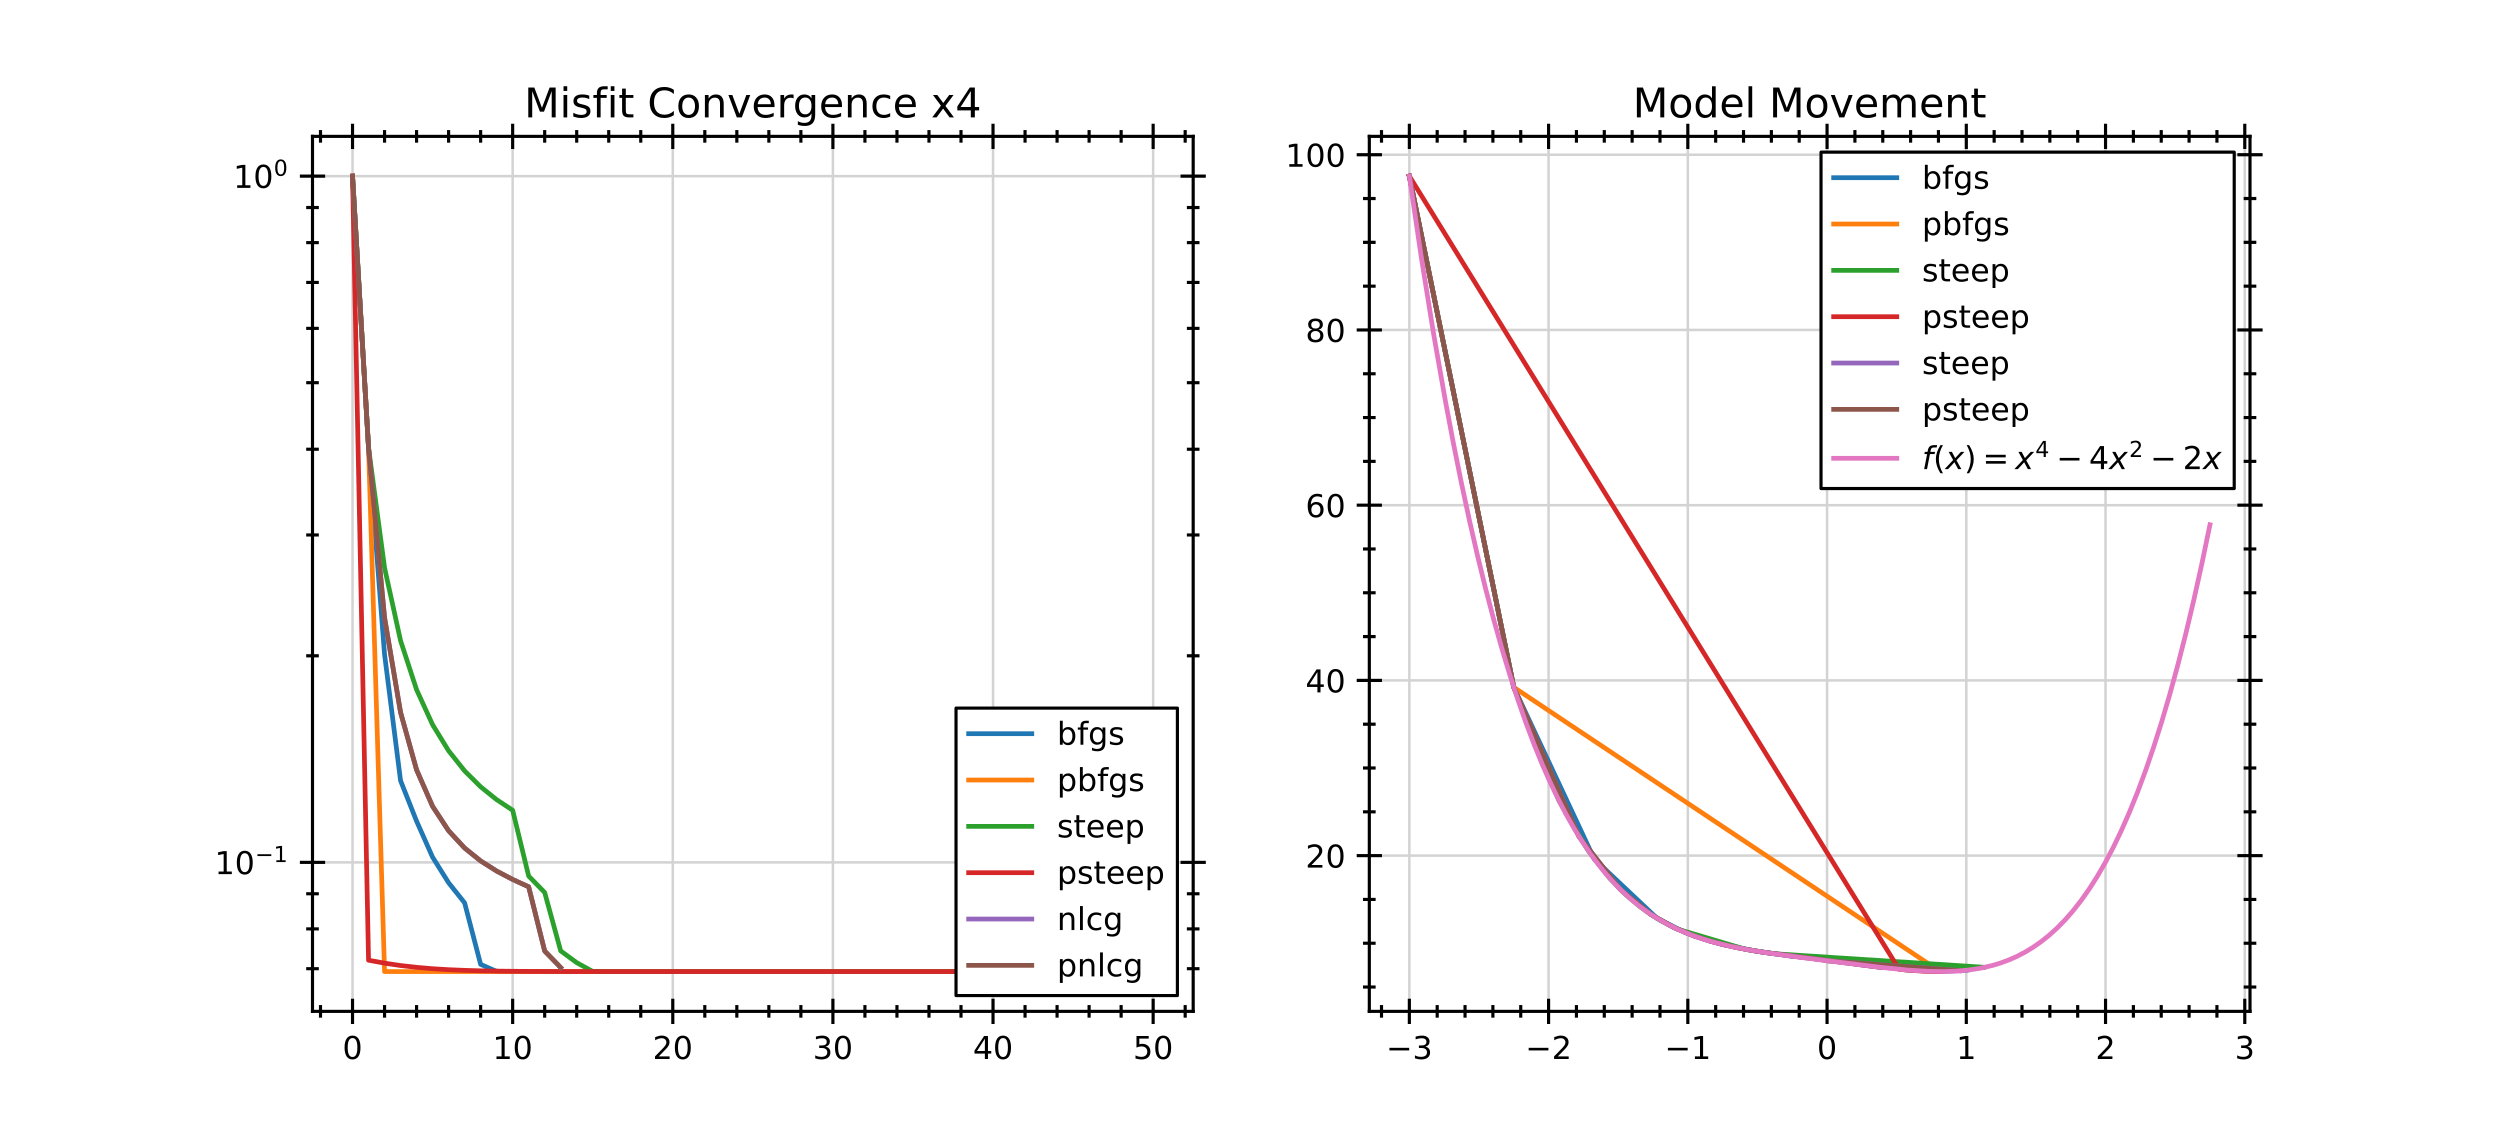 <?xml version="1.0" encoding="utf-8" standalone="no"?>
<!DOCTYPE svg PUBLIC "-//W3C//DTD SVG 1.1//EN"
  "http://www.w3.org/Graphics/SVG/1.1/DTD/svg11.dtd">
<!-- Created with matplotlib (https://matplotlib.org/) -->
<svg height="360pt" version="1.1" viewBox="0 0 792 360" width="792pt" xmlns="http://www.w3.org/2000/svg" xmlns:xlink="http://www.w3.org/1999/xlink">
 <defs>
  <style type="text/css">*{stroke-linecap:butt;stroke-linejoin:round;}</style>
 </defs>
 <g id="figure_1">
  <g id="patch_1">
   <path d="M 0 360 
L 792 360 
L 792 0 
L 0 0 
z
" style="fill:#ffffff;"/>
  </g>
  <g id="axes_1">
   <g id="patch_2">
    <path d="M 99 320.4 
L 378 320.4 
L 378 43.2 
L 99 43.2 
z
" style="fill:#ffffff;"/>
   </g>
   <g id="matplotlib.axis_1">
    <g id="xtick_1">
     <g id="line2d_1">
      <path clip-path="url(#pf537500f97)" d="M 111.682 320.4 
L 111.682 43.2 
" style="fill:none;stroke:#d3d3d3;stroke-linecap:square;stroke-width:0.8;"/>
     </g>
     <g id="line2d_2">
      <defs>
       <path d="M 0 4 
L 0 -4 
" id="m8a0d5804d5" style="stroke:#000000;"/>
      </defs>
      <g>
       <use style="stroke:#000000;" x="111.682" xlink:href="#m8a0d5804d5" y="320.4"/>
      </g>
     </g>
     <g id="line2d_3">
      <g>
       <use style="stroke:#000000;" x="111.682" xlink:href="#m8a0d5804d5" y="43.2"/>
      </g>
     </g>
     <g id="text_1">
      <!-- 0 -->
      <g transform="translate(108.501 335.498)scale(0.1 -0.1)">
       <defs>
        <path d="M 31.781 66.406 
Q 24.172 66.406 20.328 58.906 
Q 16.5 51.422 16.5 36.375 
Q 16.5 21.391 20.328 13.891 
Q 24.172 6.391 31.781 6.391 
Q 39.453 6.391 43.281 13.891 
Q 47.125 21.391 47.125 36.375 
Q 47.125 51.422 43.281 58.906 
Q 39.453 66.406 31.781 66.406 
z
M 31.781 74.219 
Q 44.047 74.219 50.516 64.516 
Q 56.984 54.828 56.984 36.375 
Q 56.984 17.969 50.516 8.266 
Q 44.047 -1.422 31.781 -1.422 
Q 19.531 -1.422 13.062 8.266 
Q 6.594 17.969 6.594 36.375 
Q 6.594 54.828 13.062 64.516 
Q 19.531 74.219 31.781 74.219 
z
" id="DejaVuSans-48"/>
       </defs>
       <use xlink:href="#DejaVuSans-48"/>
      </g>
     </g>
    </g>
    <g id="xtick_2">
     <g id="line2d_4">
      <path clip-path="url(#pf537500f97)" d="M 162.409 320.4 
L 162.409 43.2 
" style="fill:none;stroke:#d3d3d3;stroke-linecap:square;stroke-width:0.8;"/>
     </g>
     <g id="line2d_5">
      <g>
       <use style="stroke:#000000;" x="162.409" xlink:href="#m8a0d5804d5" y="320.4"/>
      </g>
     </g>
     <g id="line2d_6">
      <g>
       <use style="stroke:#000000;" x="162.409" xlink:href="#m8a0d5804d5" y="43.2"/>
      </g>
     </g>
     <g id="text_2">
      <!-- 10 -->
      <g transform="translate(156.047 335.498)scale(0.1 -0.1)">
       <defs>
        <path d="M 12.406 8.297 
L 28.516 8.297 
L 28.516 63.922 
L 10.984 60.406 
L 10.984 69.391 
L 28.422 72.906 
L 38.281 72.906 
L 38.281 8.297 
L 54.391 8.297 
L 54.391 0 
L 12.406 0 
z
" id="DejaVuSans-49"/>
       </defs>
       <use xlink:href="#DejaVuSans-49"/>
       <use x="63.623" xlink:href="#DejaVuSans-48"/>
      </g>
     </g>
    </g>
    <g id="xtick_3">
     <g id="line2d_7">
      <path clip-path="url(#pf537500f97)" d="M 213.136 320.4 
L 213.136 43.2 
" style="fill:none;stroke:#d3d3d3;stroke-linecap:square;stroke-width:0.8;"/>
     </g>
     <g id="line2d_8">
      <g>
       <use style="stroke:#000000;" x="213.136" xlink:href="#m8a0d5804d5" y="320.4"/>
      </g>
     </g>
     <g id="line2d_9">
      <g>
       <use style="stroke:#000000;" x="213.136" xlink:href="#m8a0d5804d5" y="43.2"/>
      </g>
     </g>
     <g id="text_3">
      <!-- 20 -->
      <g transform="translate(206.774 335.498)scale(0.1 -0.1)">
       <defs>
        <path d="M 19.188 8.297 
L 53.609 8.297 
L 53.609 0 
L 7.328 0 
L 7.328 8.297 
Q 12.938 14.109 22.625 23.891 
Q 32.328 33.688 34.812 36.531 
Q 39.547 41.844 41.422 45.531 
Q 43.312 49.219 43.312 52.781 
Q 43.312 58.594 39.234 62.25 
Q 35.156 65.922 28.609 65.922 
Q 23.969 65.922 18.812 64.312 
Q 13.672 62.703 7.812 59.422 
L 7.812 69.391 
Q 13.766 71.781 18.938 73 
Q 24.125 74.219 28.422 74.219 
Q 39.75 74.219 46.484 68.547 
Q 53.219 62.891 53.219 53.422 
Q 53.219 48.922 51.531 44.891 
Q 49.859 40.875 45.406 35.406 
Q 44.188 33.984 37.641 27.219 
Q 31.109 20.453 19.188 8.297 
z
" id="DejaVuSans-50"/>
       </defs>
       <use xlink:href="#DejaVuSans-50"/>
       <use x="63.623" xlink:href="#DejaVuSans-48"/>
      </g>
     </g>
    </g>
    <g id="xtick_4">
     <g id="line2d_10">
      <path clip-path="url(#pf537500f97)" d="M 263.864 320.4 
L 263.864 43.2 
" style="fill:none;stroke:#d3d3d3;stroke-linecap:square;stroke-width:0.8;"/>
     </g>
     <g id="line2d_11">
      <g>
       <use style="stroke:#000000;" x="263.864" xlink:href="#m8a0d5804d5" y="320.4"/>
      </g>
     </g>
     <g id="line2d_12">
      <g>
       <use style="stroke:#000000;" x="263.864" xlink:href="#m8a0d5804d5" y="43.2"/>
      </g>
     </g>
     <g id="text_4">
      <!-- 30 -->
      <g transform="translate(257.501 335.498)scale(0.1 -0.1)">
       <defs>
        <path d="M 40.578 39.312 
Q 47.656 37.797 51.625 33 
Q 55.609 28.219 55.609 21.188 
Q 55.609 10.406 48.188 4.484 
Q 40.766 -1.422 27.094 -1.422 
Q 22.516 -1.422 17.656 -0.516 
Q 12.797 0.391 7.625 2.203 
L 7.625 11.719 
Q 11.719 9.328 16.594 8.109 
Q 21.484 6.891 26.812 6.891 
Q 36.078 6.891 40.938 10.547 
Q 45.797 14.203 45.797 21.188 
Q 45.797 27.641 41.281 31.266 
Q 36.766 34.906 28.719 34.906 
L 20.219 34.906 
L 20.219 43.016 
L 29.109 43.016 
Q 36.375 43.016 40.234 45.922 
Q 44.094 48.828 44.094 54.297 
Q 44.094 59.906 40.109 62.906 
Q 36.141 65.922 28.719 65.922 
Q 24.656 65.922 20.016 65.031 
Q 15.375 64.156 9.812 62.312 
L 9.812 71.094 
Q 15.438 72.656 20.344 73.438 
Q 25.25 74.219 29.594 74.219 
Q 40.828 74.219 47.359 69.109 
Q 53.906 64.016 53.906 55.328 
Q 53.906 49.266 50.438 45.094 
Q 46.969 40.922 40.578 39.312 
z
" id="DejaVuSans-51"/>
       </defs>
       <use xlink:href="#DejaVuSans-51"/>
       <use x="63.623" xlink:href="#DejaVuSans-48"/>
      </g>
     </g>
    </g>
    <g id="xtick_5">
     <g id="line2d_13">
      <path clip-path="url(#pf537500f97)" d="M 314.591 320.4 
L 314.591 43.2 
" style="fill:none;stroke:#d3d3d3;stroke-linecap:square;stroke-width:0.8;"/>
     </g>
     <g id="line2d_14">
      <g>
       <use style="stroke:#000000;" x="314.591" xlink:href="#m8a0d5804d5" y="320.4"/>
      </g>
     </g>
     <g id="line2d_15">
      <g>
       <use style="stroke:#000000;" x="314.591" xlink:href="#m8a0d5804d5" y="43.2"/>
      </g>
     </g>
     <g id="text_5">
      <!-- 40 -->
      <g transform="translate(308.228 335.498)scale(0.1 -0.1)">
       <defs>
        <path d="M 37.797 64.312 
L 12.891 25.391 
L 37.797 25.391 
z
M 35.203 72.906 
L 47.609 72.906 
L 47.609 25.391 
L 58.016 25.391 
L 58.016 17.188 
L 47.609 17.188 
L 47.609 0 
L 37.797 0 
L 37.797 17.188 
L 4.891 17.188 
L 4.891 26.703 
z
" id="DejaVuSans-52"/>
       </defs>
       <use xlink:href="#DejaVuSans-52"/>
       <use x="63.623" xlink:href="#DejaVuSans-48"/>
      </g>
     </g>
    </g>
    <g id="xtick_6">
     <g id="line2d_16">
      <path clip-path="url(#pf537500f97)" d="M 365.318 320.4 
L 365.318 43.2 
" style="fill:none;stroke:#d3d3d3;stroke-linecap:square;stroke-width:0.8;"/>
     </g>
     <g id="line2d_17">
      <g>
       <use style="stroke:#000000;" x="365.318" xlink:href="#m8a0d5804d5" y="320.4"/>
      </g>
     </g>
     <g id="line2d_18">
      <g>
       <use style="stroke:#000000;" x="365.318" xlink:href="#m8a0d5804d5" y="43.2"/>
      </g>
     </g>
     <g id="text_6">
      <!-- 50 -->
      <g transform="translate(358.956 335.498)scale(0.1 -0.1)">
       <defs>
        <path d="M 10.797 72.906 
L 49.516 72.906 
L 49.516 64.594 
L 19.828 64.594 
L 19.828 46.734 
Q 21.969 47.469 24.109 47.828 
Q 26.266 48.188 28.422 48.188 
Q 40.625 48.188 47.75 41.5 
Q 54.891 34.812 54.891 23.391 
Q 54.891 11.625 47.562 5.094 
Q 40.234 -1.422 26.906 -1.422 
Q 22.312 -1.422 17.547 -0.641 
Q 12.797 0.141 7.719 1.703 
L 7.719 11.625 
Q 12.109 9.234 16.797 8.062 
Q 21.484 6.891 26.703 6.891 
Q 35.156 6.891 40.078 11.328 
Q 45.016 15.766 45.016 23.391 
Q 45.016 31 40.078 35.438 
Q 35.156 39.891 26.703 39.891 
Q 22.75 39.891 18.812 39.016 
Q 14.891 38.141 10.797 36.281 
z
" id="DejaVuSans-53"/>
       </defs>
       <use xlink:href="#DejaVuSans-53"/>
       <use x="63.623" xlink:href="#DejaVuSans-48"/>
      </g>
     </g>
    </g>
    <g id="xtick_7">
     <g id="line2d_19">
      <defs>
       <path d="M 0 2 
L 0 -2 
" id="mb3b1aedd55" style="stroke:#000000;"/>
      </defs>
      <g>
       <use style="stroke:#000000;" x="101.536" xlink:href="#mb3b1aedd55" y="320.4"/>
      </g>
     </g>
     <g id="line2d_20">
      <g>
       <use style="stroke:#000000;" x="101.536" xlink:href="#mb3b1aedd55" y="43.2"/>
      </g>
     </g>
    </g>
    <g id="xtick_8">
     <g id="line2d_21">
      <g>
       <use style="stroke:#000000;" x="121.827" xlink:href="#mb3b1aedd55" y="320.4"/>
      </g>
     </g>
     <g id="line2d_22">
      <g>
       <use style="stroke:#000000;" x="121.827" xlink:href="#mb3b1aedd55" y="43.2"/>
      </g>
     </g>
    </g>
    <g id="xtick_9">
     <g id="line2d_23">
      <g>
       <use style="stroke:#000000;" x="131.973" xlink:href="#mb3b1aedd55" y="320.4"/>
      </g>
     </g>
     <g id="line2d_24">
      <g>
       <use style="stroke:#000000;" x="131.973" xlink:href="#mb3b1aedd55" y="43.2"/>
      </g>
     </g>
    </g>
    <g id="xtick_10">
     <g id="line2d_25">
      <g>
       <use style="stroke:#000000;" x="142.118" xlink:href="#mb3b1aedd55" y="320.4"/>
      </g>
     </g>
     <g id="line2d_26">
      <g>
       <use style="stroke:#000000;" x="142.118" xlink:href="#mb3b1aedd55" y="43.2"/>
      </g>
     </g>
    </g>
    <g id="xtick_11">
     <g id="line2d_27">
      <g>
       <use style="stroke:#000000;" x="152.264" xlink:href="#mb3b1aedd55" y="320.4"/>
      </g>
     </g>
     <g id="line2d_28">
      <g>
       <use style="stroke:#000000;" x="152.264" xlink:href="#mb3b1aedd55" y="43.2"/>
      </g>
     </g>
    </g>
    <g id="xtick_12">
     <g id="line2d_29">
      <g>
       <use style="stroke:#000000;" x="172.555" xlink:href="#mb3b1aedd55" y="320.4"/>
      </g>
     </g>
     <g id="line2d_30">
      <g>
       <use style="stroke:#000000;" x="172.555" xlink:href="#mb3b1aedd55" y="43.2"/>
      </g>
     </g>
    </g>
    <g id="xtick_13">
     <g id="line2d_31">
      <g>
       <use style="stroke:#000000;" x="182.7" xlink:href="#mb3b1aedd55" y="320.4"/>
      </g>
     </g>
     <g id="line2d_32">
      <g>
       <use style="stroke:#000000;" x="182.7" xlink:href="#mb3b1aedd55" y="43.2"/>
      </g>
     </g>
    </g>
    <g id="xtick_14">
     <g id="line2d_33">
      <g>
       <use style="stroke:#000000;" x="192.845" xlink:href="#mb3b1aedd55" y="320.4"/>
      </g>
     </g>
     <g id="line2d_34">
      <g>
       <use style="stroke:#000000;" x="192.845" xlink:href="#mb3b1aedd55" y="43.2"/>
      </g>
     </g>
    </g>
    <g id="xtick_15">
     <g id="line2d_35">
      <g>
       <use style="stroke:#000000;" x="202.991" xlink:href="#mb3b1aedd55" y="320.4"/>
      </g>
     </g>
     <g id="line2d_36">
      <g>
       <use style="stroke:#000000;" x="202.991" xlink:href="#mb3b1aedd55" y="43.2"/>
      </g>
     </g>
    </g>
    <g id="xtick_16">
     <g id="line2d_37">
      <g>
       <use style="stroke:#000000;" x="223.282" xlink:href="#mb3b1aedd55" y="320.4"/>
      </g>
     </g>
     <g id="line2d_38">
      <g>
       <use style="stroke:#000000;" x="223.282" xlink:href="#mb3b1aedd55" y="43.2"/>
      </g>
     </g>
    </g>
    <g id="xtick_17">
     <g id="line2d_39">
      <g>
       <use style="stroke:#000000;" x="233.427" xlink:href="#mb3b1aedd55" y="320.4"/>
      </g>
     </g>
     <g id="line2d_40">
      <g>
       <use style="stroke:#000000;" x="233.427" xlink:href="#mb3b1aedd55" y="43.2"/>
      </g>
     </g>
    </g>
    <g id="xtick_18">
     <g id="line2d_41">
      <g>
       <use style="stroke:#000000;" x="243.573" xlink:href="#mb3b1aedd55" y="320.4"/>
      </g>
     </g>
     <g id="line2d_42">
      <g>
       <use style="stroke:#000000;" x="243.573" xlink:href="#mb3b1aedd55" y="43.2"/>
      </g>
     </g>
    </g>
    <g id="xtick_19">
     <g id="line2d_43">
      <g>
       <use style="stroke:#000000;" x="253.718" xlink:href="#mb3b1aedd55" y="320.4"/>
      </g>
     </g>
     <g id="line2d_44">
      <g>
       <use style="stroke:#000000;" x="253.718" xlink:href="#mb3b1aedd55" y="43.2"/>
      </g>
     </g>
    </g>
    <g id="xtick_20">
     <g id="line2d_45">
      <g>
       <use style="stroke:#000000;" x="274.009" xlink:href="#mb3b1aedd55" y="320.4"/>
      </g>
     </g>
     <g id="line2d_46">
      <g>
       <use style="stroke:#000000;" x="274.009" xlink:href="#mb3b1aedd55" y="43.2"/>
      </g>
     </g>
    </g>
    <g id="xtick_21">
     <g id="line2d_47">
      <g>
       <use style="stroke:#000000;" x="284.155" xlink:href="#mb3b1aedd55" y="320.4"/>
      </g>
     </g>
     <g id="line2d_48">
      <g>
       <use style="stroke:#000000;" x="284.155" xlink:href="#mb3b1aedd55" y="43.2"/>
      </g>
     </g>
    </g>
    <g id="xtick_22">
     <g id="line2d_49">
      <g>
       <use style="stroke:#000000;" x="294.3" xlink:href="#mb3b1aedd55" y="320.4"/>
      </g>
     </g>
     <g id="line2d_50">
      <g>
       <use style="stroke:#000000;" x="294.3" xlink:href="#mb3b1aedd55" y="43.2"/>
      </g>
     </g>
    </g>
    <g id="xtick_23">
     <g id="line2d_51">
      <g>
       <use style="stroke:#000000;" x="304.445" xlink:href="#mb3b1aedd55" y="320.4"/>
      </g>
     </g>
     <g id="line2d_52">
      <g>
       <use style="stroke:#000000;" x="304.445" xlink:href="#mb3b1aedd55" y="43.2"/>
      </g>
     </g>
    </g>
    <g id="xtick_24">
     <g id="line2d_53">
      <g>
       <use style="stroke:#000000;" x="324.736" xlink:href="#mb3b1aedd55" y="320.4"/>
      </g>
     </g>
     <g id="line2d_54">
      <g>
       <use style="stroke:#000000;" x="324.736" xlink:href="#mb3b1aedd55" y="43.2"/>
      </g>
     </g>
    </g>
    <g id="xtick_25">
     <g id="line2d_55">
      <g>
       <use style="stroke:#000000;" x="334.882" xlink:href="#mb3b1aedd55" y="320.4"/>
      </g>
     </g>
     <g id="line2d_56">
      <g>
       <use style="stroke:#000000;" x="334.882" xlink:href="#mb3b1aedd55" y="43.2"/>
      </g>
     </g>
    </g>
    <g id="xtick_26">
     <g id="line2d_57">
      <g>
       <use style="stroke:#000000;" x="345.027" xlink:href="#mb3b1aedd55" y="320.4"/>
      </g>
     </g>
     <g id="line2d_58">
      <g>
       <use style="stroke:#000000;" x="345.027" xlink:href="#mb3b1aedd55" y="43.2"/>
      </g>
     </g>
    </g>
    <g id="xtick_27">
     <g id="line2d_59">
      <g>
       <use style="stroke:#000000;" x="355.173" xlink:href="#mb3b1aedd55" y="320.4"/>
      </g>
     </g>
     <g id="line2d_60">
      <g>
       <use style="stroke:#000000;" x="355.173" xlink:href="#mb3b1aedd55" y="43.2"/>
      </g>
     </g>
    </g>
    <g id="xtick_28">
     <g id="line2d_61">
      <g>
       <use style="stroke:#000000;" x="375.464" xlink:href="#mb3b1aedd55" y="320.4"/>
      </g>
     </g>
     <g id="line2d_62">
      <g>
       <use style="stroke:#000000;" x="375.464" xlink:href="#mb3b1aedd55" y="43.2"/>
      </g>
     </g>
    </g>
   </g>
   <g id="matplotlib.axis_2">
    <g id="ytick_1">
     <g id="line2d_63">
      <path clip-path="url(#pf537500f97)" d="M 99 273.202 
L 378 273.202 
" style="fill:none;stroke:#d3d3d3;stroke-linecap:square;stroke-width:0.8;"/>
     </g>
     <g id="line2d_64">
      <defs>
       <path d="M 4 0 
L -4 -0 
" id="m200ac162bb" style="stroke:#000000;"/>
      </defs>
      <g>
       <use style="stroke:#000000;" x="99" xlink:href="#m200ac162bb" y="273.202"/>
      </g>
     </g>
     <g id="line2d_65">
      <g>
       <use style="stroke:#000000;" x="378" xlink:href="#m200ac162bb" y="273.202"/>
      </g>
     </g>
     <g id="text_7">
      <!-- $\mathdefault{10^{-1}}$ -->
      <g transform="translate(68 277.002)scale(0.1 -0.1)">
       <defs>
        <path d="M 10.594 35.5 
L 73.188 35.5 
L 73.188 27.203 
L 10.594 27.203 
z
" id="DejaVuSans-8722"/>
       </defs>
       <use transform="translate(0 0.684)" xlink:href="#DejaVuSans-49"/>
       <use transform="translate(63.623 0.684)" xlink:href="#DejaVuSans-48"/>
       <use transform="translate(128.203 38.966)scale(0.7)" xlink:href="#DejaVuSans-8722"/>
       <use transform="translate(186.855 38.966)scale(0.7)" xlink:href="#DejaVuSans-49"/>
      </g>
     </g>
    </g>
    <g id="ytick_2">
     <g id="line2d_66">
      <path clip-path="url(#pf537500f97)" d="M 99 55.8 
L 378 55.8 
" style="fill:none;stroke:#d3d3d3;stroke-linecap:square;stroke-width:0.8;"/>
     </g>
     <g id="line2d_67">
      <g>
       <use style="stroke:#000000;" x="99" xlink:href="#m200ac162bb" y="55.8"/>
      </g>
     </g>
     <g id="line2d_68">
      <g>
       <use style="stroke:#000000;" x="378" xlink:href="#m200ac162bb" y="55.8"/>
      </g>
     </g>
     <g id="text_8">
      <!-- $\mathdefault{10^{0}}$ -->
      <g transform="translate(73.9 59.599)scale(0.1 -0.1)">
       <use transform="translate(0 0.766)" xlink:href="#DejaVuSans-49"/>
       <use transform="translate(63.623 0.766)" xlink:href="#DejaVuSans-48"/>
       <use transform="translate(128.203 39.047)scale(0.7)" xlink:href="#DejaVuSans-48"/>
      </g>
     </g>
    </g>
    <g id="ytick_3">
     <g id="line2d_69">
      <defs>
       <path d="M 2 0 
L -2 -0 
" id="m99988ad410" style="stroke:#000000;"/>
      </defs>
      <g>
       <use style="stroke:#000000;" x="99" xlink:href="#m99988ad410" y="306.878"/>
      </g>
     </g>
     <g id="line2d_70">
      <g>
       <use style="stroke:#000000;" x="378" xlink:href="#m99988ad410" y="306.878"/>
      </g>
     </g>
    </g>
    <g id="ytick_4">
     <g id="line2d_71">
      <g>
       <use style="stroke:#000000;" x="99" xlink:href="#m99988ad410" y="294.271"/>
      </g>
     </g>
     <g id="line2d_72">
      <g>
       <use style="stroke:#000000;" x="378" xlink:href="#m99988ad410" y="294.271"/>
      </g>
     </g>
    </g>
    <g id="ytick_5">
     <g id="line2d_73">
      <g>
       <use style="stroke:#000000;" x="99" xlink:href="#m99988ad410" y="283.15"/>
      </g>
     </g>
     <g id="line2d_74">
      <g>
       <use style="stroke:#000000;" x="378" xlink:href="#m99988ad410" y="283.15"/>
      </g>
     </g>
    </g>
    <g id="ytick_6">
     <g id="line2d_75">
      <g>
       <use style="stroke:#000000;" x="99" xlink:href="#m99988ad410" y="207.758"/>
      </g>
     </g>
     <g id="line2d_76">
      <g>
       <use style="stroke:#000000;" x="378" xlink:href="#m99988ad410" y="207.758"/>
      </g>
     </g>
    </g>
    <g id="ytick_7">
     <g id="line2d_77">
      <g>
       <use style="stroke:#000000;" x="99" xlink:href="#m99988ad410" y="169.475"/>
      </g>
     </g>
     <g id="line2d_78">
      <g>
       <use style="stroke:#000000;" x="378" xlink:href="#m99988ad410" y="169.475"/>
      </g>
     </g>
    </g>
    <g id="ytick_8">
     <g id="line2d_79">
      <g>
       <use style="stroke:#000000;" x="99" xlink:href="#m99988ad410" y="142.313"/>
      </g>
     </g>
     <g id="line2d_80">
      <g>
       <use style="stroke:#000000;" x="378" xlink:href="#m99988ad410" y="142.313"/>
      </g>
     </g>
    </g>
    <g id="ytick_9">
     <g id="line2d_81">
      <g>
       <use style="stroke:#000000;" x="99" xlink:href="#m99988ad410" y="121.245"/>
      </g>
     </g>
     <g id="line2d_82">
      <g>
       <use style="stroke:#000000;" x="378" xlink:href="#m99988ad410" y="121.245"/>
      </g>
     </g>
    </g>
    <g id="ytick_10">
     <g id="line2d_83">
      <g>
       <use style="stroke:#000000;" x="99" xlink:href="#m99988ad410" y="104.03"/>
      </g>
     </g>
     <g id="line2d_84">
      <g>
       <use style="stroke:#000000;" x="378" xlink:href="#m99988ad410" y="104.03"/>
      </g>
     </g>
    </g>
    <g id="ytick_11">
     <g id="line2d_85">
      <g>
       <use style="stroke:#000000;" x="99" xlink:href="#m99988ad410" y="89.476"/>
      </g>
     </g>
     <g id="line2d_86">
      <g>
       <use style="stroke:#000000;" x="378" xlink:href="#m99988ad410" y="89.476"/>
      </g>
     </g>
    </g>
    <g id="ytick_12">
     <g id="line2d_87">
      <g>
       <use style="stroke:#000000;" x="99" xlink:href="#m99988ad410" y="76.868"/>
      </g>
     </g>
     <g id="line2d_88">
      <g>
       <use style="stroke:#000000;" x="378" xlink:href="#m99988ad410" y="76.868"/>
      </g>
     </g>
    </g>
    <g id="ytick_13">
     <g id="line2d_89">
      <g>
       <use style="stroke:#000000;" x="99" xlink:href="#m99988ad410" y="65.748"/>
      </g>
     </g>
     <g id="line2d_90">
      <g>
       <use style="stroke:#000000;" x="378" xlink:href="#m99988ad410" y="65.748"/>
      </g>
     </g>
    </g>
   </g>
   <g id="line2d_91">
    <path clip-path="url(#pf537500f97)" d="M 111.682 55.8 
L 116.755 141.857 
L 121.827 207.331 
L 126.9 247.321 
L 131.973 260.147 
L 137.045 271.56 
L 142.118 279.656 
L 147.191 286.035 
L 152.264 305.512 
L 157.336 307.752 
L 162.409 307.799 
L 167.482 307.8 
L 172.555 307.8 
L 177.627 307.8 
L 182.7 307.8 
L 187.773 307.8 
L 192.845 307.8 
L 197.918 307.8 
L 202.991 307.8 
L 208.064 307.8 
L 213.136 307.8 
L 218.209 307.8 
L 223.282 307.8 
L 228.355 307.8 
L 233.427 307.8 
L 238.5 307.8 
L 243.573 307.8 
L 248.645 307.8 
L 253.718 307.8 
L 258.791 307.8 
L 263.864 307.8 
L 268.936 307.8 
L 274.009 307.8 
L 279.082 307.8 
L 284.155 307.8 
L 289.227 307.8 
L 294.3 307.8 
L 299.373 307.8 
L 304.445 307.8 
L 309.518 307.8 
L 314.591 307.8 
L 319.664 307.8 
L 324.736 307.8 
L 329.809 307.8 
L 334.882 307.8 
L 339.955 307.8 
L 345.027 307.8 
L 350.1 307.8 
L 355.173 307.8 
L 360.245 307.8 
L 365.318 307.8 
" style="fill:none;stroke:#1f77b4;stroke-linecap:square;stroke-width:1.5;"/>
   </g>
   <g id="line2d_92">
    <path clip-path="url(#pf537500f97)" d="M 111.682 55.8 
L 116.755 141.857 
L 121.827 307.799 
L 126.9 307.799 
L 131.973 307.8 
L 137.045 307.8 
L 142.118 307.8 
L 147.191 307.8 
L 152.264 307.8 
L 157.336 307.8 
L 162.409 307.8 
L 167.482 307.8 
L 172.555 307.8 
L 177.627 307.8 
L 182.7 307.8 
L 187.773 307.8 
L 192.845 307.8 
L 197.918 307.8 
L 202.991 307.8 
L 208.064 307.8 
L 213.136 307.8 
L 218.209 307.8 
L 223.282 307.8 
L 228.355 307.8 
L 233.427 307.8 
L 238.5 307.8 
L 243.573 307.8 
L 248.645 307.8 
L 253.718 307.8 
L 258.791 307.8 
L 263.864 307.8 
L 268.936 307.8 
L 274.009 307.8 
L 279.082 307.8 
L 284.155 307.8 
L 289.227 307.8 
L 294.3 307.8 
L 299.373 307.8 
L 304.445 307.8 
L 309.518 307.8 
L 314.591 307.8 
L 319.664 307.8 
L 324.736 307.8 
L 329.809 307.8 
L 334.882 307.8 
L 339.955 307.8 
L 345.027 307.8 
L 350.1 307.8 
L 355.173 307.8 
L 360.245 307.8 
L 365.318 307.8 
" style="fill:none;stroke:#ff7f0e;stroke-linecap:square;stroke-width:1.5;"/>
   </g>
   <g id="line2d_93">
    <path clip-path="url(#pf537500f97)" d="M 111.682 55.8 
L 116.755 141.857 
L 121.827 179.878 
L 126.9 202.966 
L 131.973 218.495 
L 137.045 229.586 
L 142.118 237.853 
L 147.191 244.22 
L 152.264 249.257 
L 157.336 253.332 
L 162.409 256.69 
L 167.482 277.543 
L 172.555 282.735 
L 177.627 301.245 
L 182.7 304.974 
L 187.773 307.758 
L 192.845 307.798 
L 197.918 307.8 
L 202.991 307.8 
L 208.064 307.8 
L 213.136 307.8 
L 218.209 307.8 
L 223.282 307.8 
L 228.355 307.8 
L 233.427 307.8 
L 238.5 307.8 
L 243.573 307.8 
L 248.645 307.8 
L 253.718 307.8 
L 258.791 307.8 
L 263.864 307.8 
L 268.936 307.8 
L 274.009 307.8 
L 279.082 307.8 
L 284.155 307.8 
L 289.227 307.8 
L 294.3 307.8 
L 299.373 307.8 
L 304.445 307.8 
L 309.518 307.8 
L 314.591 307.8 
L 319.664 307.8 
L 324.736 307.8 
L 329.809 307.8 
L 334.882 307.8 
L 339.955 307.8 
L 345.027 307.8 
L 350.1 307.8 
L 355.173 307.8 
L 360.245 307.8 
L 365.318 307.8 
" style="fill:none;stroke:#2ca02c;stroke-linecap:square;stroke-width:1.5;"/>
   </g>
   <g id="line2d_94">
    <path clip-path="url(#pf537500f97)" d="M 111.682 55.8 
L 116.755 304.203 
L 121.827 305.13 
L 126.9 305.878 
L 131.973 306.458 
L 137.045 306.89 
L 142.118 307.198 
L 147.191 307.411 
L 152.264 307.554 
L 157.336 307.646 
L 162.409 307.706 
L 167.482 307.743 
L 172.555 307.765 
L 177.627 307.779 
L 182.7 307.788 
L 187.773 307.793 
L 192.845 307.796 
L 197.918 307.797 
L 202.991 307.799 
L 208.064 307.799 
L 213.136 307.799 
L 218.209 307.8 
L 223.282 307.8 
L 228.355 307.8 
L 233.427 307.8 
L 238.5 307.8 
L 243.573 307.8 
L 248.645 307.8 
L 253.718 307.8 
L 258.791 307.8 
L 263.864 307.8 
L 268.936 307.8 
L 274.009 307.8 
L 279.082 307.8 
L 284.155 307.8 
L 289.227 307.8 
L 294.3 307.8 
L 299.373 307.8 
L 304.445 307.8 
L 309.518 307.8 
L 314.591 307.8 
L 319.664 307.8 
L 324.736 307.8 
L 329.809 307.8 
L 334.882 307.8 
L 339.955 307.8 
L 345.027 307.8 
L 350.1 307.8 
L 355.173 307.8 
L 360.245 307.8 
L 365.318 307.8 
" style="fill:none;stroke:#d62728;stroke-linecap:square;stroke-width:1.5;"/>
   </g>
   <g id="line2d_95">
    <path clip-path="url(#pf537500f97)" d="M 111.682 55.8 
L 116.755 141.857 
L 121.827 195.693 
L 126.9 225.697 
L 131.973 243.896 
L 137.045 255.45 
L 142.118 263.185 
L 147.191 268.656 
L 152.264 272.74 
L 157.336 275.953 
L 162.409 278.617 
L 167.482 280.94 
L 172.555 301.288 
L 177.627 306.517 
" style="fill:none;stroke:#9467bd;stroke-linecap:square;stroke-width:1.5;"/>
   </g>
   <g id="line2d_96">
    <path clip-path="url(#pf537500f97)" d="M 111.682 55.8 
L 116.755 141.857 
L 121.827 195.693 
L 126.9 225.697 
L 131.973 243.896 
L 137.045 255.45 
L 142.118 263.185 
L 147.191 268.656 
L 152.264 272.74 
L 157.336 275.953 
L 162.409 278.617 
L 167.482 280.94 
L 172.555 301.288 
L 177.627 306.517 
" style="fill:none;stroke:#8c564b;stroke-linecap:square;stroke-width:1.5;"/>
   </g>
   <g id="patch_3">
    <path d="M 99 320.4 
L 99 43.2 
" style="fill:none;stroke:#000000;stroke-linecap:square;stroke-linejoin:miter;"/>
   </g>
   <g id="patch_4">
    <path d="M 378 320.4 
L 378 43.2 
" style="fill:none;stroke:#000000;stroke-linecap:square;stroke-linejoin:miter;"/>
   </g>
   <g id="patch_5">
    <path d="M 99 320.4 
L 378 320.4 
" style="fill:none;stroke:#000000;stroke-linecap:square;stroke-linejoin:miter;"/>
   </g>
   <g id="patch_6">
    <path d="M 99 43.2 
L 378 43.2 
" style="fill:none;stroke:#000000;stroke-linecap:square;stroke-linejoin:miter;"/>
   </g>
   <g id="text_9">
    <!-- Misfit Convergence x4 -->
    <g transform="translate(166.084 37.2)scale(0.13 -0.13)">
     <defs>
      <path d="M 9.812 72.906 
L 24.516 72.906 
L 43.109 23.297 
L 61.812 72.906 
L 76.516 72.906 
L 76.516 0 
L 66.891 0 
L 66.891 64.016 
L 48.094 14.016 
L 38.188 14.016 
L 19.391 64.016 
L 19.391 0 
L 9.812 0 
z
" id="DejaVuSans-77"/>
      <path d="M 9.422 54.688 
L 18.406 54.688 
L 18.406 0 
L 9.422 0 
z
M 9.422 75.984 
L 18.406 75.984 
L 18.406 64.594 
L 9.422 64.594 
z
" id="DejaVuSans-105"/>
      <path d="M 44.281 53.078 
L 44.281 44.578 
Q 40.484 46.531 36.375 47.5 
Q 32.281 48.484 27.875 48.484 
Q 21.188 48.484 17.844 46.438 
Q 14.5 44.391 14.5 40.281 
Q 14.5 37.156 16.891 35.375 
Q 19.281 33.594 26.516 31.984 
L 29.594 31.297 
Q 39.156 29.25 43.188 25.516 
Q 47.219 21.781 47.219 15.094 
Q 47.219 7.469 41.188 3.016 
Q 35.156 -1.422 24.609 -1.422 
Q 20.219 -1.422 15.453 -0.562 
Q 10.688 0.297 5.422 2 
L 5.422 11.281 
Q 10.406 8.688 15.234 7.391 
Q 20.062 6.109 24.812 6.109 
Q 31.156 6.109 34.562 8.281 
Q 37.984 10.453 37.984 14.406 
Q 37.984 18.062 35.516 20.016 
Q 33.062 21.969 24.703 23.781 
L 21.578 24.516 
Q 13.234 26.266 9.516 29.906 
Q 5.812 33.547 5.812 39.891 
Q 5.812 47.609 11.281 51.797 
Q 16.75 56 26.812 56 
Q 31.781 56 36.172 55.266 
Q 40.578 54.547 44.281 53.078 
z
" id="DejaVuSans-115"/>
      <path d="M 37.109 75.984 
L 37.109 68.5 
L 28.516 68.5 
Q 23.688 68.5 21.797 66.547 
Q 19.922 64.594 19.922 59.516 
L 19.922 54.688 
L 34.719 54.688 
L 34.719 47.703 
L 19.922 47.703 
L 19.922 0 
L 10.891 0 
L 10.891 47.703 
L 2.297 47.703 
L 2.297 54.688 
L 10.891 54.688 
L 10.891 58.5 
Q 10.891 67.625 15.141 71.797 
Q 19.391 75.984 28.609 75.984 
z
" id="DejaVuSans-102"/>
      <path d="M 18.312 70.219 
L 18.312 54.688 
L 36.812 54.688 
L 36.812 47.703 
L 18.312 47.703 
L 18.312 18.016 
Q 18.312 11.328 20.141 9.422 
Q 21.969 7.516 27.594 7.516 
L 36.812 7.516 
L 36.812 0 
L 27.594 0 
Q 17.188 0 13.234 3.875 
Q 9.281 7.766 9.281 18.016 
L 9.281 47.703 
L 2.688 47.703 
L 2.688 54.688 
L 9.281 54.688 
L 9.281 70.219 
z
" id="DejaVuSans-116"/>
      <path id="DejaVuSans-32"/>
      <path d="M 64.406 67.281 
L 64.406 56.891 
Q 59.422 61.531 53.781 63.812 
Q 48.141 66.109 41.797 66.109 
Q 29.297 66.109 22.656 58.469 
Q 16.016 50.828 16.016 36.375 
Q 16.016 21.969 22.656 14.328 
Q 29.297 6.688 41.797 6.688 
Q 48.141 6.688 53.781 8.984 
Q 59.422 11.281 64.406 15.922 
L 64.406 5.609 
Q 59.234 2.094 53.438 0.328 
Q 47.656 -1.422 41.219 -1.422 
Q 24.656 -1.422 15.125 8.703 
Q 5.609 18.844 5.609 36.375 
Q 5.609 53.953 15.125 64.078 
Q 24.656 74.219 41.219 74.219 
Q 47.75 74.219 53.531 72.484 
Q 59.328 70.75 64.406 67.281 
z
" id="DejaVuSans-67"/>
      <path d="M 30.609 48.391 
Q 23.391 48.391 19.188 42.75 
Q 14.984 37.109 14.984 27.297 
Q 14.984 17.484 19.156 11.844 
Q 23.344 6.203 30.609 6.203 
Q 37.797 6.203 41.984 11.859 
Q 46.188 17.531 46.188 27.297 
Q 46.188 37.016 41.984 42.703 
Q 37.797 48.391 30.609 48.391 
z
M 30.609 56 
Q 42.328 56 49.016 48.375 
Q 55.719 40.766 55.719 27.297 
Q 55.719 13.875 49.016 6.219 
Q 42.328 -1.422 30.609 -1.422 
Q 18.844 -1.422 12.172 6.219 
Q 5.516 13.875 5.516 27.297 
Q 5.516 40.766 12.172 48.375 
Q 18.844 56 30.609 56 
z
" id="DejaVuSans-111"/>
      <path d="M 54.891 33.016 
L 54.891 0 
L 45.906 0 
L 45.906 32.719 
Q 45.906 40.484 42.875 44.328 
Q 39.844 48.188 33.797 48.188 
Q 26.516 48.188 22.312 43.547 
Q 18.109 38.922 18.109 30.906 
L 18.109 0 
L 9.078 0 
L 9.078 54.688 
L 18.109 54.688 
L 18.109 46.188 
Q 21.344 51.125 25.703 53.562 
Q 30.078 56 35.797 56 
Q 45.219 56 50.047 50.172 
Q 54.891 44.344 54.891 33.016 
z
" id="DejaVuSans-110"/>
      <path d="M 2.984 54.688 
L 12.5 54.688 
L 29.594 8.797 
L 46.688 54.688 
L 56.203 54.688 
L 35.688 0 
L 23.484 0 
z
" id="DejaVuSans-118"/>
      <path d="M 56.203 29.594 
L 56.203 25.203 
L 14.891 25.203 
Q 15.484 15.922 20.484 11.062 
Q 25.484 6.203 34.422 6.203 
Q 39.594 6.203 44.453 7.469 
Q 49.312 8.734 54.109 11.281 
L 54.109 2.781 
Q 49.266 0.734 44.188 -0.344 
Q 39.109 -1.422 33.891 -1.422 
Q 20.797 -1.422 13.156 6.188 
Q 5.516 13.812 5.516 26.812 
Q 5.516 40.234 12.766 48.109 
Q 20.016 56 32.328 56 
Q 43.359 56 49.781 48.891 
Q 56.203 41.797 56.203 29.594 
z
M 47.219 32.234 
Q 47.125 39.594 43.094 43.984 
Q 39.062 48.391 32.422 48.391 
Q 24.906 48.391 20.391 44.141 
Q 15.875 39.891 15.188 32.172 
z
" id="DejaVuSans-101"/>
      <path d="M 41.109 46.297 
Q 39.594 47.172 37.812 47.578 
Q 36.031 48 33.891 48 
Q 26.266 48 22.188 43.047 
Q 18.109 38.094 18.109 28.812 
L 18.109 0 
L 9.078 0 
L 9.078 54.688 
L 18.109 54.688 
L 18.109 46.188 
Q 20.953 51.172 25.484 53.578 
Q 30.031 56 36.531 56 
Q 37.453 56 38.578 55.875 
Q 39.703 55.766 41.062 55.516 
z
" id="DejaVuSans-114"/>
      <path d="M 45.406 27.984 
Q 45.406 37.75 41.375 43.109 
Q 37.359 48.484 30.078 48.484 
Q 22.859 48.484 18.828 43.109 
Q 14.797 37.75 14.797 27.984 
Q 14.797 18.266 18.828 12.891 
Q 22.859 7.516 30.078 7.516 
Q 37.359 7.516 41.375 12.891 
Q 45.406 18.266 45.406 27.984 
z
M 54.391 6.781 
Q 54.391 -7.172 48.188 -13.984 
Q 42 -20.797 29.203 -20.797 
Q 24.469 -20.797 20.266 -20.094 
Q 16.062 -19.391 12.109 -17.922 
L 12.109 -9.188 
Q 16.062 -11.328 19.922 -12.344 
Q 23.781 -13.375 27.781 -13.375 
Q 36.625 -13.375 41.016 -8.766 
Q 45.406 -4.156 45.406 5.172 
L 45.406 9.625 
Q 42.625 4.781 38.281 2.391 
Q 33.938 0 27.875 0 
Q 17.828 0 11.672 7.656 
Q 5.516 15.328 5.516 27.984 
Q 5.516 40.672 11.672 48.328 
Q 17.828 56 27.875 56 
Q 33.938 56 38.281 53.609 
Q 42.625 51.219 45.406 46.391 
L 45.406 54.688 
L 54.391 54.688 
z
" id="DejaVuSans-103"/>
      <path d="M 48.781 52.594 
L 48.781 44.188 
Q 44.969 46.297 41.141 47.344 
Q 37.312 48.391 33.406 48.391 
Q 24.656 48.391 19.812 42.844 
Q 14.984 37.312 14.984 27.297 
Q 14.984 17.281 19.812 11.734 
Q 24.656 6.203 33.406 6.203 
Q 37.312 6.203 41.141 7.25 
Q 44.969 8.297 48.781 10.406 
L 48.781 2.094 
Q 45.016 0.344 40.984 -0.531 
Q 36.969 -1.422 32.422 -1.422 
Q 20.062 -1.422 12.781 6.344 
Q 5.516 14.109 5.516 27.297 
Q 5.516 40.672 12.859 48.328 
Q 20.219 56 33.016 56 
Q 37.156 56 41.109 55.141 
Q 45.062 54.297 48.781 52.594 
z
" id="DejaVuSans-99"/>
      <path d="M 54.891 54.688 
L 35.109 28.078 
L 55.906 0 
L 45.312 0 
L 29.391 21.484 
L 13.484 0 
L 2.875 0 
L 24.125 28.609 
L 4.688 54.688 
L 15.281 54.688 
L 29.781 35.203 
L 44.281 54.688 
z
" id="DejaVuSans-120"/>
     </defs>
     <use xlink:href="#DejaVuSans-77"/>
     <use x="86.279" xlink:href="#DejaVuSans-105"/>
     <use x="114.062" xlink:href="#DejaVuSans-115"/>
     <use x="166.162" xlink:href="#DejaVuSans-102"/>
     <use x="201.367" xlink:href="#DejaVuSans-105"/>
     <use x="229.15" xlink:href="#DejaVuSans-116"/>
     <use x="268.359" xlink:href="#DejaVuSans-32"/>
     <use x="300.146" xlink:href="#DejaVuSans-67"/>
     <use x="369.971" xlink:href="#DejaVuSans-111"/>
     <use x="431.152" xlink:href="#DejaVuSans-110"/>
     <use x="494.531" xlink:href="#DejaVuSans-118"/>
     <use x="553.711" xlink:href="#DejaVuSans-101"/>
     <use x="615.234" xlink:href="#DejaVuSans-114"/>
     <use x="654.598" xlink:href="#DejaVuSans-103"/>
     <use x="718.074" xlink:href="#DejaVuSans-101"/>
     <use x="779.598" xlink:href="#DejaVuSans-110"/>
     <use x="842.977" xlink:href="#DejaVuSans-99"/>
     <use x="897.957" xlink:href="#DejaVuSans-101"/>
     <use x="959.48" xlink:href="#DejaVuSans-32"/>
     <use x="991.268" xlink:href="#DejaVuSans-120"/>
     <use x="1050.447" xlink:href="#DejaVuSans-52"/>
    </g>
   </g>
   <g id="legend_1">
    <g id="patch_7">
     <path d="M 302.867 315.4 
L 373 315.4 
L 373 224.331 
L 302.867 224.331 
z
" style="fill:#ffffff;stroke:#000000;stroke-linejoin:miter;"/>
    </g>
    <g id="line2d_97">
     <path d="M 306.867 232.43 
L 326.867 232.43 
" style="fill:none;stroke:#1f77b4;stroke-linecap:square;stroke-width:1.5;"/>
    </g>
    <g id="line2d_98"/>
    <g id="text_10">
     <!-- bfgs -->
     <g transform="translate(334.867 235.93)scale(0.1 -0.1)">
      <defs>
       <path d="M 48.688 27.297 
Q 48.688 37.203 44.609 42.844 
Q 40.531 48.484 33.406 48.484 
Q 26.266 48.484 22.188 42.844 
Q 18.109 37.203 18.109 27.297 
Q 18.109 17.391 22.188 11.75 
Q 26.266 6.109 33.406 6.109 
Q 40.531 6.109 44.609 11.75 
Q 48.688 17.391 48.688 27.297 
z
M 18.109 46.391 
Q 20.953 51.266 25.266 53.625 
Q 29.594 56 35.594 56 
Q 45.562 56 51.781 48.094 
Q 58.016 40.188 58.016 27.297 
Q 58.016 14.406 51.781 6.484 
Q 45.562 -1.422 35.594 -1.422 
Q 29.594 -1.422 25.266 0.953 
Q 20.953 3.328 18.109 8.203 
L 18.109 0 
L 9.078 0 
L 9.078 75.984 
L 18.109 75.984 
z
" id="DejaVuSans-98"/>
      </defs>
      <use xlink:href="#DejaVuSans-98"/>
      <use x="63.477" xlink:href="#DejaVuSans-102"/>
      <use x="98.682" xlink:href="#DejaVuSans-103"/>
      <use x="162.158" xlink:href="#DejaVuSans-115"/>
     </g>
    </g>
    <g id="line2d_99">
     <path d="M 306.867 247.108 
L 326.867 247.108 
" style="fill:none;stroke:#ff7f0e;stroke-linecap:square;stroke-width:1.5;"/>
    </g>
    <g id="line2d_100"/>
    <g id="text_11">
     <!-- pbfgs -->
     <g transform="translate(334.867 250.608)scale(0.1 -0.1)">
      <defs>
       <path d="M 18.109 8.203 
L 18.109 -20.797 
L 9.078 -20.797 
L 9.078 54.688 
L 18.109 54.688 
L 18.109 46.391 
Q 20.953 51.266 25.266 53.625 
Q 29.594 56 35.594 56 
Q 45.562 56 51.781 48.094 
Q 58.016 40.188 58.016 27.297 
Q 58.016 14.406 51.781 6.484 
Q 45.562 -1.422 35.594 -1.422 
Q 29.594 -1.422 25.266 0.953 
Q 20.953 3.328 18.109 8.203 
z
M 48.688 27.297 
Q 48.688 37.203 44.609 42.844 
Q 40.531 48.484 33.406 48.484 
Q 26.266 48.484 22.188 42.844 
Q 18.109 37.203 18.109 27.297 
Q 18.109 17.391 22.188 11.75 
Q 26.266 6.109 33.406 6.109 
Q 40.531 6.109 44.609 11.75 
Q 48.688 17.391 48.688 27.297 
z
" id="DejaVuSans-112"/>
      </defs>
      <use xlink:href="#DejaVuSans-112"/>
      <use x="63.477" xlink:href="#DejaVuSans-98"/>
      <use x="126.953" xlink:href="#DejaVuSans-102"/>
      <use x="162.158" xlink:href="#DejaVuSans-103"/>
      <use x="225.635" xlink:href="#DejaVuSans-115"/>
     </g>
    </g>
    <g id="line2d_101">
     <path d="M 306.867 261.786 
L 326.867 261.786 
" style="fill:none;stroke:#2ca02c;stroke-linecap:square;stroke-width:1.5;"/>
    </g>
    <g id="line2d_102"/>
    <g id="text_12">
     <!-- steep -->
     <g transform="translate(334.867 265.286)scale(0.1 -0.1)">
      <use xlink:href="#DejaVuSans-115"/>
      <use x="52.1" xlink:href="#DejaVuSans-116"/>
      <use x="91.309" xlink:href="#DejaVuSans-101"/>
      <use x="152.832" xlink:href="#DejaVuSans-101"/>
      <use x="214.355" xlink:href="#DejaVuSans-112"/>
     </g>
    </g>
    <g id="line2d_103">
     <path d="M 306.867 276.464 
L 326.867 276.464 
" style="fill:none;stroke:#d62728;stroke-linecap:square;stroke-width:1.5;"/>
    </g>
    <g id="line2d_104"/>
    <g id="text_13">
     <!-- psteep -->
     <g transform="translate(334.867 279.964)scale(0.1 -0.1)">
      <use xlink:href="#DejaVuSans-112"/>
      <use x="63.477" xlink:href="#DejaVuSans-115"/>
      <use x="115.576" xlink:href="#DejaVuSans-116"/>
      <use x="154.785" xlink:href="#DejaVuSans-101"/>
      <use x="216.309" xlink:href="#DejaVuSans-101"/>
      <use x="277.832" xlink:href="#DejaVuSans-112"/>
     </g>
    </g>
    <g id="line2d_105">
     <path d="M 306.867 291.142 
L 326.867 291.142 
" style="fill:none;stroke:#9467bd;stroke-linecap:square;stroke-width:1.5;"/>
    </g>
    <g id="line2d_106"/>
    <g id="text_14">
     <!-- nlcg -->
     <g transform="translate(334.867 294.642)scale(0.1 -0.1)">
      <defs>
       <path d="M 9.422 75.984 
L 18.406 75.984 
L 18.406 0 
L 9.422 0 
z
" id="DejaVuSans-108"/>
      </defs>
      <use xlink:href="#DejaVuSans-110"/>
      <use x="63.379" xlink:href="#DejaVuSans-108"/>
      <use x="91.162" xlink:href="#DejaVuSans-99"/>
      <use x="146.143" xlink:href="#DejaVuSans-103"/>
     </g>
    </g>
    <g id="line2d_107">
     <path d="M 306.867 305.82 
L 326.867 305.82 
" style="fill:none;stroke:#8c564b;stroke-linecap:square;stroke-width:1.5;"/>
    </g>
    <g id="line2d_108"/>
    <g id="text_15">
     <!-- pnlcg -->
     <g transform="translate(334.867 309.32)scale(0.1 -0.1)">
      <use xlink:href="#DejaVuSans-112"/>
      <use x="63.477" xlink:href="#DejaVuSans-110"/>
      <use x="126.855" xlink:href="#DejaVuSans-108"/>
      <use x="154.639" xlink:href="#DejaVuSans-99"/>
      <use x="209.619" xlink:href="#DejaVuSans-103"/>
     </g>
    </g>
   </g>
  </g>
  <g id="axes_2">
   <g id="patch_8">
    <path d="M 433.8 320.4 
L 712.8 320.4 
L 712.8 43.2 
L 433.8 43.2 
z
" style="fill:#ffffff;"/>
   </g>
   <g id="matplotlib.axis_3">
    <g id="xtick_29">
     <g id="line2d_109">
      <path clip-path="url(#pdc78dc8414)" d="M 446.482 320.4 
L 446.482 43.2 
" style="fill:none;stroke:#d3d3d3;stroke-linecap:square;stroke-width:0.8;"/>
     </g>
     <g id="line2d_110">
      <g>
       <use style="stroke:#000000;" x="446.482" xlink:href="#m8a0d5804d5" y="320.4"/>
      </g>
     </g>
     <g id="line2d_111">
      <g>
       <use style="stroke:#000000;" x="446.482" xlink:href="#m8a0d5804d5" y="43.2"/>
      </g>
     </g>
     <g id="text_16">
      <!-- −3 -->
      <g transform="translate(439.111 335.498)scale(0.1 -0.1)">
       <use xlink:href="#DejaVuSans-8722"/>
       <use x="83.789" xlink:href="#DejaVuSans-51"/>
      </g>
     </g>
    </g>
    <g id="xtick_30">
     <g id="line2d_112">
      <path clip-path="url(#pdc78dc8414)" d="M 490.592 320.4 
L 490.592 43.2 
" style="fill:none;stroke:#d3d3d3;stroke-linecap:square;stroke-width:0.8;"/>
     </g>
     <g id="line2d_113">
      <g>
       <use style="stroke:#000000;" x="490.592" xlink:href="#m8a0d5804d5" y="320.4"/>
      </g>
     </g>
     <g id="line2d_114">
      <g>
       <use style="stroke:#000000;" x="490.592" xlink:href="#m8a0d5804d5" y="43.2"/>
      </g>
     </g>
     <g id="text_17">
      <!-- −2 -->
      <g transform="translate(483.221 335.498)scale(0.1 -0.1)">
       <use xlink:href="#DejaVuSans-8722"/>
       <use x="83.789" xlink:href="#DejaVuSans-50"/>
      </g>
     </g>
    </g>
    <g id="xtick_31">
     <g id="line2d_115">
      <path clip-path="url(#pdc78dc8414)" d="M 534.703 320.4 
L 534.703 43.2 
" style="fill:none;stroke:#d3d3d3;stroke-linecap:square;stroke-width:0.8;"/>
     </g>
     <g id="line2d_116">
      <g>
       <use style="stroke:#000000;" x="534.703" xlink:href="#m8a0d5804d5" y="320.4"/>
      </g>
     </g>
     <g id="line2d_117">
      <g>
       <use style="stroke:#000000;" x="534.703" xlink:href="#m8a0d5804d5" y="43.2"/>
      </g>
     </g>
     <g id="text_18">
      <!-- −1 -->
      <g transform="translate(527.332 335.498)scale(0.1 -0.1)">
       <use xlink:href="#DejaVuSans-8722"/>
       <use x="83.789" xlink:href="#DejaVuSans-49"/>
      </g>
     </g>
    </g>
    <g id="xtick_32">
     <g id="line2d_118">
      <path clip-path="url(#pdc78dc8414)" d="M 578.814 320.4 
L 578.814 43.2 
" style="fill:none;stroke:#d3d3d3;stroke-linecap:square;stroke-width:0.8;"/>
     </g>
     <g id="line2d_119">
      <g>
       <use style="stroke:#000000;" x="578.814" xlink:href="#m8a0d5804d5" y="320.4"/>
      </g>
     </g>
     <g id="line2d_120">
      <g>
       <use style="stroke:#000000;" x="578.814" xlink:href="#m8a0d5804d5" y="43.2"/>
      </g>
     </g>
     <g id="text_19">
      <!-- 0 -->
      <g transform="translate(575.633 335.498)scale(0.1 -0.1)">
       <use xlink:href="#DejaVuSans-48"/>
      </g>
     </g>
    </g>
    <g id="xtick_33">
     <g id="line2d_121">
      <path clip-path="url(#pdc78dc8414)" d="M 622.925 320.4 
L 622.925 43.2 
" style="fill:none;stroke:#d3d3d3;stroke-linecap:square;stroke-width:0.8;"/>
     </g>
     <g id="line2d_122">
      <g>
       <use style="stroke:#000000;" x="622.925" xlink:href="#m8a0d5804d5" y="320.4"/>
      </g>
     </g>
     <g id="line2d_123">
      <g>
       <use style="stroke:#000000;" x="622.925" xlink:href="#m8a0d5804d5" y="43.2"/>
      </g>
     </g>
     <g id="text_20">
      <!-- 1 -->
      <g transform="translate(619.743 335.498)scale(0.1 -0.1)">
       <use xlink:href="#DejaVuSans-49"/>
      </g>
     </g>
    </g>
    <g id="xtick_34">
     <g id="line2d_124">
      <path clip-path="url(#pdc78dc8414)" d="M 667.035 320.4 
L 667.035 43.2 
" style="fill:none;stroke:#d3d3d3;stroke-linecap:square;stroke-width:0.8;"/>
     </g>
     <g id="line2d_125">
      <g>
       <use style="stroke:#000000;" x="667.035" xlink:href="#m8a0d5804d5" y="320.4"/>
      </g>
     </g>
     <g id="line2d_126">
      <g>
       <use style="stroke:#000000;" x="667.035" xlink:href="#m8a0d5804d5" y="43.2"/>
      </g>
     </g>
     <g id="text_21">
      <!-- 2 -->
      <g transform="translate(663.854 335.498)scale(0.1 -0.1)">
       <use xlink:href="#DejaVuSans-50"/>
      </g>
     </g>
    </g>
    <g id="xtick_35">
     <g id="line2d_127">
      <path clip-path="url(#pdc78dc8414)" d="M 711.146 320.4 
L 711.146 43.2 
" style="fill:none;stroke:#d3d3d3;stroke-linecap:square;stroke-width:0.8;"/>
     </g>
     <g id="line2d_128">
      <g>
       <use style="stroke:#000000;" x="711.146" xlink:href="#m8a0d5804d5" y="320.4"/>
      </g>
     </g>
     <g id="line2d_129">
      <g>
       <use style="stroke:#000000;" x="711.146" xlink:href="#m8a0d5804d5" y="43.2"/>
      </g>
     </g>
     <g id="text_22">
      <!-- 3 -->
      <g transform="translate(707.965 335.498)scale(0.1 -0.1)">
       <use xlink:href="#DejaVuSans-51"/>
      </g>
     </g>
    </g>
    <g id="xtick_36">
     <g id="line2d_130">
      <g>
       <use style="stroke:#000000;" x="437.66" xlink:href="#mb3b1aedd55" y="320.4"/>
      </g>
     </g>
     <g id="line2d_131">
      <g>
       <use style="stroke:#000000;" x="437.66" xlink:href="#mb3b1aedd55" y="43.2"/>
      </g>
     </g>
    </g>
    <g id="xtick_37">
     <g id="line2d_132">
      <g>
       <use style="stroke:#000000;" x="455.304" xlink:href="#mb3b1aedd55" y="320.4"/>
      </g>
     </g>
     <g id="line2d_133">
      <g>
       <use style="stroke:#000000;" x="455.304" xlink:href="#mb3b1aedd55" y="43.2"/>
      </g>
     </g>
    </g>
    <g id="xtick_38">
     <g id="line2d_134">
      <g>
       <use style="stroke:#000000;" x="464.126" xlink:href="#mb3b1aedd55" y="320.4"/>
      </g>
     </g>
     <g id="line2d_135">
      <g>
       <use style="stroke:#000000;" x="464.126" xlink:href="#mb3b1aedd55" y="43.2"/>
      </g>
     </g>
    </g>
    <g id="xtick_39">
     <g id="line2d_136">
      <g>
       <use style="stroke:#000000;" x="472.948" xlink:href="#mb3b1aedd55" y="320.4"/>
      </g>
     </g>
     <g id="line2d_137">
      <g>
       <use style="stroke:#000000;" x="472.948" xlink:href="#mb3b1aedd55" y="43.2"/>
      </g>
     </g>
    </g>
    <g id="xtick_40">
     <g id="line2d_138">
      <g>
       <use style="stroke:#000000;" x="481.77" xlink:href="#mb3b1aedd55" y="320.4"/>
      </g>
     </g>
     <g id="line2d_139">
      <g>
       <use style="stroke:#000000;" x="481.77" xlink:href="#mb3b1aedd55" y="43.2"/>
      </g>
     </g>
    </g>
    <g id="xtick_41">
     <g id="line2d_140">
      <g>
       <use style="stroke:#000000;" x="499.415" xlink:href="#mb3b1aedd55" y="320.4"/>
      </g>
     </g>
     <g id="line2d_141">
      <g>
       <use style="stroke:#000000;" x="499.415" xlink:href="#mb3b1aedd55" y="43.2"/>
      </g>
     </g>
    </g>
    <g id="xtick_42">
     <g id="line2d_142">
      <g>
       <use style="stroke:#000000;" x="508.237" xlink:href="#mb3b1aedd55" y="320.4"/>
      </g>
     </g>
     <g id="line2d_143">
      <g>
       <use style="stroke:#000000;" x="508.237" xlink:href="#mb3b1aedd55" y="43.2"/>
      </g>
     </g>
    </g>
    <g id="xtick_43">
     <g id="line2d_144">
      <g>
       <use style="stroke:#000000;" x="517.059" xlink:href="#mb3b1aedd55" y="320.4"/>
      </g>
     </g>
     <g id="line2d_145">
      <g>
       <use style="stroke:#000000;" x="517.059" xlink:href="#mb3b1aedd55" y="43.2"/>
      </g>
     </g>
    </g>
    <g id="xtick_44">
     <g id="line2d_146">
      <g>
       <use style="stroke:#000000;" x="525.881" xlink:href="#mb3b1aedd55" y="320.4"/>
      </g>
     </g>
     <g id="line2d_147">
      <g>
       <use style="stroke:#000000;" x="525.881" xlink:href="#mb3b1aedd55" y="43.2"/>
      </g>
     </g>
    </g>
    <g id="xtick_45">
     <g id="line2d_148">
      <g>
       <use style="stroke:#000000;" x="543.525" xlink:href="#mb3b1aedd55" y="320.4"/>
      </g>
     </g>
     <g id="line2d_149">
      <g>
       <use style="stroke:#000000;" x="543.525" xlink:href="#mb3b1aedd55" y="43.2"/>
      </g>
     </g>
    </g>
    <g id="xtick_46">
     <g id="line2d_150">
      <g>
       <use style="stroke:#000000;" x="552.347" xlink:href="#mb3b1aedd55" y="320.4"/>
      </g>
     </g>
     <g id="line2d_151">
      <g>
       <use style="stroke:#000000;" x="552.347" xlink:href="#mb3b1aedd55" y="43.2"/>
      </g>
     </g>
    </g>
    <g id="xtick_47">
     <g id="line2d_152">
      <g>
       <use style="stroke:#000000;" x="561.17" xlink:href="#mb3b1aedd55" y="320.4"/>
      </g>
     </g>
     <g id="line2d_153">
      <g>
       <use style="stroke:#000000;" x="561.17" xlink:href="#mb3b1aedd55" y="43.2"/>
      </g>
     </g>
    </g>
    <g id="xtick_48">
     <g id="line2d_154">
      <g>
       <use style="stroke:#000000;" x="569.992" xlink:href="#mb3b1aedd55" y="320.4"/>
      </g>
     </g>
     <g id="line2d_155">
      <g>
       <use style="stroke:#000000;" x="569.992" xlink:href="#mb3b1aedd55" y="43.2"/>
      </g>
     </g>
    </g>
    <g id="xtick_49">
     <g id="line2d_156">
      <g>
       <use style="stroke:#000000;" x="587.636" xlink:href="#mb3b1aedd55" y="320.4"/>
      </g>
     </g>
     <g id="line2d_157">
      <g>
       <use style="stroke:#000000;" x="587.636" xlink:href="#mb3b1aedd55" y="43.2"/>
      </g>
     </g>
    </g>
    <g id="xtick_50">
     <g id="line2d_158">
      <g>
       <use style="stroke:#000000;" x="596.458" xlink:href="#mb3b1aedd55" y="320.4"/>
      </g>
     </g>
     <g id="line2d_159">
      <g>
       <use style="stroke:#000000;" x="596.458" xlink:href="#mb3b1aedd55" y="43.2"/>
      </g>
     </g>
    </g>
    <g id="xtick_51">
     <g id="line2d_160">
      <g>
       <use style="stroke:#000000;" x="605.28" xlink:href="#mb3b1aedd55" y="320.4"/>
      </g>
     </g>
     <g id="line2d_161">
      <g>
       <use style="stroke:#000000;" x="605.28" xlink:href="#mb3b1aedd55" y="43.2"/>
      </g>
     </g>
    </g>
    <g id="xtick_52">
     <g id="line2d_162">
      <g>
       <use style="stroke:#000000;" x="614.102" xlink:href="#mb3b1aedd55" y="320.4"/>
      </g>
     </g>
     <g id="line2d_163">
      <g>
       <use style="stroke:#000000;" x="614.102" xlink:href="#mb3b1aedd55" y="43.2"/>
      </g>
     </g>
    </g>
    <g id="xtick_53">
     <g id="line2d_164">
      <g>
       <use style="stroke:#000000;" x="631.747" xlink:href="#mb3b1aedd55" y="320.4"/>
      </g>
     </g>
     <g id="line2d_165">
      <g>
       <use style="stroke:#000000;" x="631.747" xlink:href="#mb3b1aedd55" y="43.2"/>
      </g>
     </g>
    </g>
    <g id="xtick_54">
     <g id="line2d_166">
      <g>
       <use style="stroke:#000000;" x="640.569" xlink:href="#mb3b1aedd55" y="320.4"/>
      </g>
     </g>
     <g id="line2d_167">
      <g>
       <use style="stroke:#000000;" x="640.569" xlink:href="#mb3b1aedd55" y="43.2"/>
      </g>
     </g>
    </g>
    <g id="xtick_55">
     <g id="line2d_168">
      <g>
       <use style="stroke:#000000;" x="649.391" xlink:href="#mb3b1aedd55" y="320.4"/>
      </g>
     </g>
     <g id="line2d_169">
      <g>
       <use style="stroke:#000000;" x="649.391" xlink:href="#mb3b1aedd55" y="43.2"/>
      </g>
     </g>
    </g>
    <g id="xtick_56">
     <g id="line2d_170">
      <g>
       <use style="stroke:#000000;" x="658.213" xlink:href="#mb3b1aedd55" y="320.4"/>
      </g>
     </g>
     <g id="line2d_171">
      <g>
       <use style="stroke:#000000;" x="658.213" xlink:href="#mb3b1aedd55" y="43.2"/>
      </g>
     </g>
    </g>
    <g id="xtick_57">
     <g id="line2d_172">
      <g>
       <use style="stroke:#000000;" x="675.857" xlink:href="#mb3b1aedd55" y="320.4"/>
      </g>
     </g>
     <g id="line2d_173">
      <g>
       <use style="stroke:#000000;" x="675.857" xlink:href="#mb3b1aedd55" y="43.2"/>
      </g>
     </g>
    </g>
    <g id="xtick_58">
     <g id="line2d_174">
      <g>
       <use style="stroke:#000000;" x="684.679" xlink:href="#mb3b1aedd55" y="320.4"/>
      </g>
     </g>
     <g id="line2d_175">
      <g>
       <use style="stroke:#000000;" x="684.679" xlink:href="#mb3b1aedd55" y="43.2"/>
      </g>
     </g>
    </g>
    <g id="xtick_59">
     <g id="line2d_176">
      <g>
       <use style="stroke:#000000;" x="693.502" xlink:href="#mb3b1aedd55" y="320.4"/>
      </g>
     </g>
     <g id="line2d_177">
      <g>
       <use style="stroke:#000000;" x="693.502" xlink:href="#mb3b1aedd55" y="43.2"/>
      </g>
     </g>
    </g>
    <g id="xtick_60">
     <g id="line2d_178">
      <g>
       <use style="stroke:#000000;" x="702.324" xlink:href="#mb3b1aedd55" y="320.4"/>
      </g>
     </g>
     <g id="line2d_179">
      <g>
       <use style="stroke:#000000;" x="702.324" xlink:href="#mb3b1aedd55" y="43.2"/>
      </g>
     </g>
    </g>
   </g>
   <g id="matplotlib.axis_4">
    <g id="ytick_14">
     <g id="line2d_180">
      <path clip-path="url(#pdc78dc8414)" d="M 433.8 271.06 
L 712.8 271.06 
" style="fill:none;stroke:#d3d3d3;stroke-linecap:square;stroke-width:0.8;"/>
     </g>
     <g id="line2d_181">
      <g>
       <use style="stroke:#000000;" x="433.8" xlink:href="#m200ac162bb" y="271.06"/>
      </g>
     </g>
     <g id="line2d_182">
      <g>
       <use style="stroke:#000000;" x="712.8" xlink:href="#m200ac162bb" y="271.06"/>
      </g>
     </g>
     <g id="text_23">
      <!-- 20 -->
      <g transform="translate(413.575 274.859)scale(0.1 -0.1)">
       <use xlink:href="#DejaVuSans-50"/>
       <use x="63.623" xlink:href="#DejaVuSans-48"/>
      </g>
     </g>
    </g>
    <g id="ytick_15">
     <g id="line2d_183">
      <path clip-path="url(#pdc78dc8414)" d="M 433.8 215.55 
L 712.8 215.55 
" style="fill:none;stroke:#d3d3d3;stroke-linecap:square;stroke-width:0.8;"/>
     </g>
     <g id="line2d_184">
      <g>
       <use style="stroke:#000000;" x="433.8" xlink:href="#m200ac162bb" y="215.55"/>
      </g>
     </g>
     <g id="line2d_185">
      <g>
       <use style="stroke:#000000;" x="712.8" xlink:href="#m200ac162bb" y="215.55"/>
      </g>
     </g>
     <g id="text_24">
      <!-- 40 -->
      <g transform="translate(413.575 219.349)scale(0.1 -0.1)">
       <use xlink:href="#DejaVuSans-52"/>
       <use x="63.623" xlink:href="#DejaVuSans-48"/>
      </g>
     </g>
    </g>
    <g id="ytick_16">
     <g id="line2d_186">
      <path clip-path="url(#pdc78dc8414)" d="M 433.8 160.039 
L 712.8 160.039 
" style="fill:none;stroke:#d3d3d3;stroke-linecap:square;stroke-width:0.8;"/>
     </g>
     <g id="line2d_187">
      <g>
       <use style="stroke:#000000;" x="433.8" xlink:href="#m200ac162bb" y="160.039"/>
      </g>
     </g>
     <g id="line2d_188">
      <g>
       <use style="stroke:#000000;" x="712.8" xlink:href="#m200ac162bb" y="160.039"/>
      </g>
     </g>
     <g id="text_25">
      <!-- 60 -->
      <g transform="translate(413.575 163.839)scale(0.1 -0.1)">
       <defs>
        <path d="M 33.016 40.375 
Q 26.375 40.375 22.484 35.828 
Q 18.609 31.297 18.609 23.391 
Q 18.609 15.531 22.484 10.953 
Q 26.375 6.391 33.016 6.391 
Q 39.656 6.391 43.531 10.953 
Q 47.406 15.531 47.406 23.391 
Q 47.406 31.297 43.531 35.828 
Q 39.656 40.375 33.016 40.375 
z
M 52.594 71.297 
L 52.594 62.312 
Q 48.875 64.062 45.094 64.984 
Q 41.312 65.922 37.594 65.922 
Q 27.828 65.922 22.672 59.328 
Q 17.531 52.734 16.797 39.406 
Q 19.672 43.656 24.016 45.922 
Q 28.375 48.188 33.594 48.188 
Q 44.578 48.188 50.953 41.516 
Q 57.328 34.859 57.328 23.391 
Q 57.328 12.156 50.688 5.359 
Q 44.047 -1.422 33.016 -1.422 
Q 20.359 -1.422 13.672 8.266 
Q 6.984 17.969 6.984 36.375 
Q 6.984 53.656 15.188 63.938 
Q 23.391 74.219 37.203 74.219 
Q 40.922 74.219 44.703 73.484 
Q 48.484 72.75 52.594 71.297 
z
" id="DejaVuSans-54"/>
       </defs>
       <use xlink:href="#DejaVuSans-54"/>
       <use x="63.623" xlink:href="#DejaVuSans-48"/>
      </g>
     </g>
    </g>
    <g id="ytick_17">
     <g id="line2d_189">
      <path clip-path="url(#pdc78dc8414)" d="M 433.8 104.529 
L 712.8 104.529 
" style="fill:none;stroke:#d3d3d3;stroke-linecap:square;stroke-width:0.8;"/>
     </g>
     <g id="line2d_190">
      <g>
       <use style="stroke:#000000;" x="433.8" xlink:href="#m200ac162bb" y="104.529"/>
      </g>
     </g>
     <g id="line2d_191">
      <g>
       <use style="stroke:#000000;" x="712.8" xlink:href="#m200ac162bb" y="104.529"/>
      </g>
     </g>
     <g id="text_26">
      <!-- 80 -->
      <g transform="translate(413.575 108.329)scale(0.1 -0.1)">
       <defs>
        <path d="M 31.781 34.625 
Q 24.75 34.625 20.719 30.859 
Q 16.703 27.094 16.703 20.516 
Q 16.703 13.922 20.719 10.156 
Q 24.75 6.391 31.781 6.391 
Q 38.812 6.391 42.859 10.172 
Q 46.922 13.969 46.922 20.516 
Q 46.922 27.094 42.891 30.859 
Q 38.875 34.625 31.781 34.625 
z
M 21.922 38.812 
Q 15.578 40.375 12.031 44.719 
Q 8.5 49.078 8.5 55.328 
Q 8.5 64.062 14.719 69.141 
Q 20.953 74.219 31.781 74.219 
Q 42.672 74.219 48.875 69.141 
Q 55.078 64.062 55.078 55.328 
Q 55.078 49.078 51.531 44.719 
Q 48 40.375 41.703 38.812 
Q 48.828 37.156 52.797 32.312 
Q 56.781 27.484 56.781 20.516 
Q 56.781 9.906 50.312 4.234 
Q 43.844 -1.422 31.781 -1.422 
Q 19.734 -1.422 13.25 4.234 
Q 6.781 9.906 6.781 20.516 
Q 6.781 27.484 10.781 32.312 
Q 14.797 37.156 21.922 38.812 
z
M 18.312 54.391 
Q 18.312 48.734 21.844 45.562 
Q 25.391 42.391 31.781 42.391 
Q 38.141 42.391 41.719 45.562 
Q 45.312 48.734 45.312 54.391 
Q 45.312 60.062 41.719 63.234 
Q 38.141 66.406 31.781 66.406 
Q 25.391 66.406 21.844 63.234 
Q 18.312 60.062 18.312 54.391 
z
" id="DejaVuSans-56"/>
       </defs>
       <use xlink:href="#DejaVuSans-56"/>
       <use x="63.623" xlink:href="#DejaVuSans-48"/>
      </g>
     </g>
    </g>
    <g id="ytick_18">
     <g id="line2d_192">
      <path clip-path="url(#pdc78dc8414)" d="M 433.8 49.019 
L 712.8 49.019 
" style="fill:none;stroke:#d3d3d3;stroke-linecap:square;stroke-width:0.8;"/>
     </g>
     <g id="line2d_193">
      <g>
       <use style="stroke:#000000;" x="433.8" xlink:href="#m200ac162bb" y="49.019"/>
      </g>
     </g>
     <g id="line2d_194">
      <g>
       <use style="stroke:#000000;" x="712.8" xlink:href="#m200ac162bb" y="49.019"/>
      </g>
     </g>
     <g id="text_27">
      <!-- 100 -->
      <g transform="translate(407.212 52.818)scale(0.1 -0.1)">
       <use xlink:href="#DejaVuSans-49"/>
       <use x="63.623" xlink:href="#DejaVuSans-48"/>
       <use x="127.246" xlink:href="#DejaVuSans-48"/>
      </g>
     </g>
    </g>
    <g id="ytick_19">
     <g id="line2d_195">
      <g>
       <use style="stroke:#000000;" x="433.8" xlink:href="#m99988ad410" y="312.692"/>
      </g>
     </g>
     <g id="line2d_196">
      <g>
       <use style="stroke:#000000;" x="712.8" xlink:href="#m99988ad410" y="312.692"/>
      </g>
     </g>
    </g>
    <g id="ytick_20">
     <g id="line2d_197">
      <g>
       <use style="stroke:#000000;" x="433.8" xlink:href="#m99988ad410" y="298.815"/>
      </g>
     </g>
     <g id="line2d_198">
      <g>
       <use style="stroke:#000000;" x="712.8" xlink:href="#m99988ad410" y="298.815"/>
      </g>
     </g>
    </g>
    <g id="ytick_21">
     <g id="line2d_199">
      <g>
       <use style="stroke:#000000;" x="433.8" xlink:href="#m99988ad410" y="284.937"/>
      </g>
     </g>
     <g id="line2d_200">
      <g>
       <use style="stroke:#000000;" x="712.8" xlink:href="#m99988ad410" y="284.937"/>
      </g>
     </g>
    </g>
    <g id="ytick_22">
     <g id="line2d_201">
      <g>
       <use style="stroke:#000000;" x="433.8" xlink:href="#m99988ad410" y="257.182"/>
      </g>
     </g>
     <g id="line2d_202">
      <g>
       <use style="stroke:#000000;" x="712.8" xlink:href="#m99988ad410" y="257.182"/>
      </g>
     </g>
    </g>
    <g id="ytick_23">
     <g id="line2d_203">
      <g>
       <use style="stroke:#000000;" x="433.8" xlink:href="#m99988ad410" y="243.305"/>
      </g>
     </g>
     <g id="line2d_204">
      <g>
       <use style="stroke:#000000;" x="712.8" xlink:href="#m99988ad410" y="243.305"/>
      </g>
     </g>
    </g>
    <g id="ytick_24">
     <g id="line2d_205">
      <g>
       <use style="stroke:#000000;" x="433.8" xlink:href="#m99988ad410" y="229.427"/>
      </g>
     </g>
     <g id="line2d_206">
      <g>
       <use style="stroke:#000000;" x="712.8" xlink:href="#m99988ad410" y="229.427"/>
      </g>
     </g>
    </g>
    <g id="ytick_25">
     <g id="line2d_207">
      <g>
       <use style="stroke:#000000;" x="433.8" xlink:href="#m99988ad410" y="201.672"/>
      </g>
     </g>
     <g id="line2d_208">
      <g>
       <use style="stroke:#000000;" x="712.8" xlink:href="#m99988ad410" y="201.672"/>
      </g>
     </g>
    </g>
    <g id="ytick_26">
     <g id="line2d_209">
      <g>
       <use style="stroke:#000000;" x="433.8" xlink:href="#m99988ad410" y="187.794"/>
      </g>
     </g>
     <g id="line2d_210">
      <g>
       <use style="stroke:#000000;" x="712.8" xlink:href="#m99988ad410" y="187.794"/>
      </g>
     </g>
    </g>
    <g id="ytick_27">
     <g id="line2d_211">
      <g>
       <use style="stroke:#000000;" x="433.8" xlink:href="#m99988ad410" y="173.917"/>
      </g>
     </g>
     <g id="line2d_212">
      <g>
       <use style="stroke:#000000;" x="712.8" xlink:href="#m99988ad410" y="173.917"/>
      </g>
     </g>
    </g>
    <g id="ytick_28">
     <g id="line2d_213">
      <g>
       <use style="stroke:#000000;" x="433.8" xlink:href="#m99988ad410" y="146.162"/>
      </g>
     </g>
     <g id="line2d_214">
      <g>
       <use style="stroke:#000000;" x="712.8" xlink:href="#m99988ad410" y="146.162"/>
      </g>
     </g>
    </g>
    <g id="ytick_29">
     <g id="line2d_215">
      <g>
       <use style="stroke:#000000;" x="433.8" xlink:href="#m99988ad410" y="132.284"/>
      </g>
     </g>
     <g id="line2d_216">
      <g>
       <use style="stroke:#000000;" x="712.8" xlink:href="#m99988ad410" y="132.284"/>
      </g>
     </g>
    </g>
    <g id="ytick_30">
     <g id="line2d_217">
      <g>
       <use style="stroke:#000000;" x="433.8" xlink:href="#m99988ad410" y="118.407"/>
      </g>
     </g>
     <g id="line2d_218">
      <g>
       <use style="stroke:#000000;" x="712.8" xlink:href="#m99988ad410" y="118.407"/>
      </g>
     </g>
    </g>
    <g id="ytick_31">
     <g id="line2d_219">
      <g>
       <use style="stroke:#000000;" x="433.8" xlink:href="#m99988ad410" y="90.652"/>
      </g>
     </g>
     <g id="line2d_220">
      <g>
       <use style="stroke:#000000;" x="712.8" xlink:href="#m99988ad410" y="90.652"/>
      </g>
     </g>
    </g>
    <g id="ytick_32">
     <g id="line2d_221">
      <g>
       <use style="stroke:#000000;" x="433.8" xlink:href="#m99988ad410" y="76.774"/>
      </g>
     </g>
     <g id="line2d_222">
      <g>
       <use style="stroke:#000000;" x="712.8" xlink:href="#m99988ad410" y="76.774"/>
      </g>
     </g>
    </g>
    <g id="ytick_33">
     <g id="line2d_223">
      <g>
       <use style="stroke:#000000;" x="433.8" xlink:href="#m99988ad410" y="62.897"/>
      </g>
     </g>
     <g id="line2d_224">
      <g>
       <use style="stroke:#000000;" x="712.8" xlink:href="#m99988ad410" y="62.897"/>
      </g>
     </g>
    </g>
   </g>
   <g id="line2d_225">
    <path clip-path="url(#pdc78dc8414)" d="M 446.482 55.8 
L 479.565 217.737 
L 505.074 272.17 
L 524.989 290.954 
L 533.976 295.478 
L 544.953 299.018 
L 556.146 301.282 
L 567.569 302.934 
L 623.391 307.34 
L 613.511 307.79 
L 615.085 307.8 
L 614.897 307.8 
L 614.855 307.8 
L 614.857 307.8 
L 614.857 307.8 
L 614.857 307.8 
L 614.857 307.8 
L 614.857 307.8 
L 614.857 307.8 
L 614.857 307.8 
L 614.857 307.8 
L 614.857 307.8 
L 614.857 307.8 
L 614.857 307.8 
L 614.857 307.8 
L 614.857 307.8 
L 614.857 307.8 
L 614.857 307.8 
L 614.857 307.8 
L 614.857 307.8 
L 614.857 307.8 
L 614.857 307.8 
L 614.857 307.8 
L 614.857 307.8 
L 614.857 307.8 
L 614.857 307.8 
L 614.857 307.8 
L 614.857 307.8 
L 614.857 307.8 
L 614.857 307.8 
L 614.857 307.8 
L 614.857 307.8 
L 614.857 307.8 
L 614.857 307.8 
L 614.857 307.8 
L 614.857 307.8 
L 614.857 307.8 
L 614.857 307.8 
L 614.857 307.8 
L 614.857 307.8 
" style="fill:none;stroke:#1f77b4;stroke-linecap:square;stroke-width:1.5;"/>
   </g>
   <g id="line2d_226">
    <path clip-path="url(#pdc78dc8414)" d="M 446.482 55.8 
L 479.565 217.737 
L 614.651 307.8 
L 615.038 307.8 
L 614.952 307.8 
L 614.856 307.8 
L 614.857 307.8 
L 614.857 307.8 
L 614.857 307.8 
L 614.857 307.8 
L 614.857 307.8 
L 614.857 307.8 
L 614.857 307.8 
L 614.857 307.8 
L 614.857 307.8 
L 614.857 307.8 
L 614.857 307.8 
L 614.857 307.8 
L 614.857 307.8 
L 614.857 307.8 
L 614.857 307.8 
L 614.857 307.8 
L 614.857 307.8 
L 614.857 307.8 
L 614.857 307.8 
L 614.857 307.8 
L 614.857 307.8 
L 614.857 307.8 
L 614.857 307.8 
L 614.857 307.8 
L 614.857 307.8 
L 614.857 307.8 
L 614.857 307.8 
L 614.857 307.8 
L 614.857 307.8 
L 614.857 307.8 
L 614.857 307.8 
L 614.857 307.8 
L 614.857 307.8 
L 614.857 307.8 
L 614.857 307.8 
L 614.857 307.8 
L 614.857 307.8 
L 614.857 307.8 
L 614.857 307.8 
L 614.857 307.8 
L 614.857 307.8 
L 614.857 307.8 
L 614.857 307.8 
L 614.857 307.8 
" style="fill:none;stroke:#ff7f0e;stroke-linecap:square;stroke-width:1.5;"/>
   </g>
   <g id="line2d_227">
    <path clip-path="url(#pdc78dc8414)" d="M 446.482 55.8 
L 479.565 217.737 
L 493.968 253.814 
L 503.232 269.597 
L 509.981 278.237 
L 515.241 283.594 
L 519.523 287.197 
L 523.118 289.765 
L 526.206 291.677 
L 528.909 293.15 
L 531.307 294.318 
L 552.853 300.709 
L 561.426 302.093 
L 628.778 306.451 
L 603.351 307.23 
L 613.601 307.792 
L 615.126 307.8 
L 614.784 307.8 
L 614.875 307.8 
L 614.852 307.8 
L 614.858 307.8 
L 614.856 307.8 
L 614.857 307.8 
L 614.857 307.8 
L 614.857 307.8 
L 614.857 307.8 
L 614.857 307.8 
L 614.857 307.8 
L 614.857 307.8 
L 614.857 307.8 
L 614.857 307.8 
L 614.857 307.8 
L 614.857 307.8 
L 614.857 307.8 
L 614.857 307.8 
L 614.857 307.8 
L 614.857 307.8 
L 614.857 307.8 
L 614.857 307.8 
L 614.857 307.8 
L 614.857 307.8 
L 614.857 307.8 
L 614.857 307.8 
L 614.857 307.8 
L 614.857 307.8 
L 614.857 307.8 
L 614.857 307.8 
L 614.857 307.8 
L 614.857 307.8 
L 614.857 307.8 
" style="fill:none;stroke:#2ca02c;stroke-linecap:square;stroke-width:1.5;"/>
   </g>
   <g id="line2d_228">
    <path clip-path="url(#pdc78dc8414)" d="M 446.482 55.8 
L 601.623 307.071 
L 603.717 307.262 
L 605.6 307.414 
L 607.259 307.531 
L 608.693 307.618 
L 609.908 307.68 
L 610.919 307.723 
L 611.749 307.751 
L 612.42 307.769 
L 612.956 307.781 
L 613.381 307.789 
L 613.715 307.793 
L 613.976 307.796 
L 614.179 307.798 
L 614.336 307.799 
L 614.457 307.799 
L 614.551 307.799 
L 614.622 307.8 
L 614.677 307.8 
L 614.719 307.8 
L 614.752 307.8 
L 614.776 307.8 
L 614.795 307.8 
L 614.81 307.8 
L 614.821 307.8 
L 614.829 307.8 
L 614.836 307.8 
L 614.841 307.8 
L 614.844 307.8 
L 614.847 307.8 
L 614.85 307.8 
L 614.851 307.8 
L 614.853 307.8 
L 614.854 307.8 
L 614.854 307.8 
L 614.855 307.8 
L 614.855 307.8 
L 614.856 307.8 
L 614.856 307.8 
L 614.856 307.8 
L 614.856 307.8 
L 614.856 307.8 
L 614.856 307.8 
L 614.856 307.8 
L 614.857 307.8 
L 614.857 307.8 
L 614.857 307.8 
L 614.857 307.8 
L 614.857 307.8 
" style="fill:none;stroke:#d62728;stroke-linecap:square;stroke-width:1.5;"/>
   </g>
   <g id="line2d_229">
    <path clip-path="url(#pdc78dc8414)" d="M 446.482 55.8 
L 479.565 217.737 
L 500.239 265.035 
L 513.342 281.787 
L 522.927 289.638 
L 530.401 293.892 
L 536.526 296.462 
L 541.749 298.157 
L 546.36 299.36 
L 550.557 300.27 
L 554.491 301.002 
L 558.281 301.623 
L 595.834 306.46 
L 621.351 307.543 
L 578.814 304.366 
L 578.814 304.366 
L 578.814 304.366 
L 578.814 304.366 
L 578.814 304.366 
L 578.814 304.366 
L 578.814 304.366 
L 578.814 304.366 
L 578.814 304.366 
L 578.814 304.366 
L 578.814 304.366 
L 578.814 304.366 
L 578.814 304.366 
L 578.814 304.366 
L 578.814 304.366 
L 578.814 304.366 
L 578.814 304.366 
L 578.814 304.366 
L 578.814 304.366 
L 578.814 304.366 
L 578.814 304.366 
L 578.814 304.366 
L 578.814 304.366 
L 578.814 304.366 
L 578.814 304.366 
L 578.814 304.366 
L 578.814 304.366 
L 578.814 304.366 
L 578.814 304.366 
L 578.814 304.366 
L 578.814 304.366 
L 578.814 304.366 
L 578.814 304.366 
L 578.814 304.366 
L 578.814 304.366 
L 578.814 304.366 
" style="fill:none;stroke:#9467bd;stroke-linecap:square;stroke-width:1.5;"/>
   </g>
   <g id="line2d_230">
    <path clip-path="url(#pdc78dc8414)" d="M 446.482 55.8 
L 479.565 217.737 
L 500.239 265.035 
L 513.342 281.787 
L 522.927 289.638 
L 530.401 293.892 
L 536.526 296.462 
L 541.749 298.157 
L 546.36 299.36 
L 550.557 300.27 
L 554.491 301.002 
L 558.281 301.623 
L 595.834 306.46 
L 621.351 307.543 
L 578.814 304.366 
L 578.814 304.366 
L 578.814 304.366 
L 578.814 304.366 
L 578.814 304.366 
L 578.814 304.366 
L 578.814 304.366 
L 578.814 304.366 
L 578.814 304.366 
L 578.814 304.366 
L 578.814 304.366 
L 578.814 304.366 
L 578.814 304.366 
L 578.814 304.366 
L 578.814 304.366 
L 578.814 304.366 
L 578.814 304.366 
L 578.814 304.366 
L 578.814 304.366 
L 578.814 304.366 
L 578.814 304.366 
L 578.814 304.366 
L 578.814 304.366 
L 578.814 304.366 
L 578.814 304.366 
L 578.814 304.366 
L 578.814 304.366 
L 578.814 304.366 
L 578.814 304.366 
L 578.814 304.366 
L 578.814 304.366 
L 578.814 304.366 
L 578.814 304.366 
L 578.814 304.366 
L 578.814 304.366 
L 578.814 304.366 
" style="fill:none;stroke:#8c564b;stroke-linecap:square;stroke-width:1.5;"/>
   </g>
   <g id="line2d_231">
    <path clip-path="url(#pdc78dc8414)" d="M 446.482 55.8 
L 450.305 81.756 
L 454.129 105.553 
L 457.953 127.316 
L 460.502 140.756 
L 463.051 153.382 
L 465.6 165.228 
L 468.149 176.328 
L 470.698 186.714 
L 473.247 196.42 
L 475.797 205.475 
L 478.346 213.912 
L 480.895 221.76 
L 483.444 229.048 
L 485.993 235.805 
L 488.542 242.058 
L 491.091 247.835 
L 493.64 253.161 
L 496.189 258.062 
L 498.739 262.563 
L 501.288 266.688 
L 503.837 270.46 
L 506.386 273.902 
L 508.935 277.036 
L 511.484 279.882 
L 514.033 282.46 
L 516.582 284.791 
L 519.131 286.893 
L 521.681 288.785 
L 524.23 290.482 
L 528.053 292.703 
L 531.877 294.577 
L 535.701 296.156 
L 539.524 297.484 
L 543.348 298.602 
L 548.446 299.832 
L 553.544 300.835 
L 559.917 301.872 
L 570.114 303.264 
L 595.605 306.434 
L 604.527 307.329 
L 610.899 307.722 
L 615.998 307.793 
L 619.821 307.654 
L 623.645 307.31 
L 627.469 306.718 
L 631.292 305.834 
L 633.841 305.059 
L 636.39 304.117 
L 638.94 302.992 
L 641.489 301.668 
L 644.038 300.126 
L 646.587 298.349 
L 649.136 296.317 
L 651.685 294.01 
L 654.234 291.409 
L 656.783 288.491 
L 659.332 285.234 
L 661.882 281.616 
L 664.431 277.614 
L 666.98 273.202 
L 669.529 268.357 
L 672.078 263.051 
L 674.627 257.26 
L 677.176 250.954 
L 679.725 244.107 
L 682.274 236.69 
L 684.824 228.673 
L 687.373 220.026 
L 689.922 210.718 
L 692.471 200.717 
L 695.02 189.991 
L 697.569 178.507 
L 700.118 166.23 
L 700.118 166.23 
" style="fill:none;stroke:#e377c2;stroke-linecap:square;stroke-width:1.5;"/>
   </g>
   <g id="patch_9">
    <path d="M 433.8 320.4 
L 433.8 43.2 
" style="fill:none;stroke:#000000;stroke-linecap:square;stroke-linejoin:miter;"/>
   </g>
   <g id="patch_10">
    <path d="M 712.8 320.4 
L 712.8 43.2 
" style="fill:none;stroke:#000000;stroke-linecap:square;stroke-linejoin:miter;"/>
   </g>
   <g id="patch_11">
    <path d="M 433.8 320.4 
L 712.8 320.4 
" style="fill:none;stroke:#000000;stroke-linecap:square;stroke-linejoin:miter;"/>
   </g>
   <g id="patch_12">
    <path d="M 433.8 43.2 
L 712.8 43.2 
" style="fill:none;stroke:#000000;stroke-linecap:square;stroke-linejoin:miter;"/>
   </g>
   <g id="text_28">
    <!-- Model Movement -->
    <g transform="translate(517.286 37.2)scale(0.13 -0.13)">
     <defs>
      <path d="M 45.406 46.391 
L 45.406 75.984 
L 54.391 75.984 
L 54.391 0 
L 45.406 0 
L 45.406 8.203 
Q 42.578 3.328 38.25 0.953 
Q 33.938 -1.422 27.875 -1.422 
Q 17.969 -1.422 11.734 6.484 
Q 5.516 14.406 5.516 27.297 
Q 5.516 40.188 11.734 48.094 
Q 17.969 56 27.875 56 
Q 33.938 56 38.25 53.625 
Q 42.578 51.266 45.406 46.391 
z
M 14.797 27.297 
Q 14.797 17.391 18.875 11.75 
Q 22.953 6.109 30.078 6.109 
Q 37.203 6.109 41.297 11.75 
Q 45.406 17.391 45.406 27.297 
Q 45.406 37.203 41.297 42.844 
Q 37.203 48.484 30.078 48.484 
Q 22.953 48.484 18.875 42.844 
Q 14.797 37.203 14.797 27.297 
z
" id="DejaVuSans-100"/>
      <path d="M 52 44.188 
Q 55.375 50.25 60.062 53.125 
Q 64.75 56 71.094 56 
Q 79.641 56 84.281 50.016 
Q 88.922 44.047 88.922 33.016 
L 88.922 0 
L 79.891 0 
L 79.891 32.719 
Q 79.891 40.578 77.094 44.375 
Q 74.312 48.188 68.609 48.188 
Q 61.625 48.188 57.562 43.547 
Q 53.516 38.922 53.516 30.906 
L 53.516 0 
L 44.484 0 
L 44.484 32.719 
Q 44.484 40.625 41.703 44.406 
Q 38.922 48.188 33.109 48.188 
Q 26.219 48.188 22.156 43.531 
Q 18.109 38.875 18.109 30.906 
L 18.109 0 
L 9.078 0 
L 9.078 54.688 
L 18.109 54.688 
L 18.109 46.188 
Q 21.188 51.219 25.484 53.609 
Q 29.781 56 35.688 56 
Q 41.656 56 45.828 52.969 
Q 50 49.953 52 44.188 
z
" id="DejaVuSans-109"/>
     </defs>
     <use xlink:href="#DejaVuSans-77"/>
     <use x="86.279" xlink:href="#DejaVuSans-111"/>
     <use x="147.461" xlink:href="#DejaVuSans-100"/>
     <use x="210.938" xlink:href="#DejaVuSans-101"/>
     <use x="272.461" xlink:href="#DejaVuSans-108"/>
     <use x="300.244" xlink:href="#DejaVuSans-32"/>
     <use x="332.031" xlink:href="#DejaVuSans-77"/>
     <use x="418.311" xlink:href="#DejaVuSans-111"/>
     <use x="479.492" xlink:href="#DejaVuSans-118"/>
     <use x="538.672" xlink:href="#DejaVuSans-101"/>
     <use x="600.195" xlink:href="#DejaVuSans-109"/>
     <use x="697.607" xlink:href="#DejaVuSans-101"/>
     <use x="759.131" xlink:href="#DejaVuSans-110"/>
     <use x="822.51" xlink:href="#DejaVuSans-116"/>
    </g>
   </g>
   <g id="legend_2">
    <g id="patch_13">
     <path d="M 576.9 154.769 
L 707.8 154.769 
L 707.8 48.2 
L 576.9 48.2 
z
" style="fill:#ffffff;stroke:#000000;stroke-linejoin:miter;"/>
    </g>
    <g id="line2d_232">
     <path d="M 580.9 56.298 
L 600.9 56.298 
" style="fill:none;stroke:#1f77b4;stroke-linecap:square;stroke-width:1.5;"/>
    </g>
    <g id="line2d_233"/>
    <g id="text_29">
     <!-- bfgs -->
     <g transform="translate(608.9 59.798)scale(0.1 -0.1)">
      <use xlink:href="#DejaVuSans-98"/>
      <use x="63.477" xlink:href="#DejaVuSans-102"/>
      <use x="98.682" xlink:href="#DejaVuSans-103"/>
      <use x="162.158" xlink:href="#DejaVuSans-115"/>
     </g>
    </g>
    <g id="line2d_234">
     <path d="M 580.9 70.977 
L 600.9 70.977 
" style="fill:none;stroke:#ff7f0e;stroke-linecap:square;stroke-width:1.5;"/>
    </g>
    <g id="line2d_235"/>
    <g id="text_30">
     <!-- pbfgs -->
     <g transform="translate(608.9 74.477)scale(0.1 -0.1)">
      <use xlink:href="#DejaVuSans-112"/>
      <use x="63.477" xlink:href="#DejaVuSans-98"/>
      <use x="126.953" xlink:href="#DejaVuSans-102"/>
      <use x="162.158" xlink:href="#DejaVuSans-103"/>
      <use x="225.635" xlink:href="#DejaVuSans-115"/>
     </g>
    </g>
    <g id="line2d_236">
     <path d="M 580.9 85.655 
L 600.9 85.655 
" style="fill:none;stroke:#2ca02c;stroke-linecap:square;stroke-width:1.5;"/>
    </g>
    <g id="line2d_237"/>
    <g id="text_31">
     <!-- steep -->
     <g transform="translate(608.9 89.155)scale(0.1 -0.1)">
      <use xlink:href="#DejaVuSans-115"/>
      <use x="52.1" xlink:href="#DejaVuSans-116"/>
      <use x="91.309" xlink:href="#DejaVuSans-101"/>
      <use x="152.832" xlink:href="#DejaVuSans-101"/>
      <use x="214.355" xlink:href="#DejaVuSans-112"/>
     </g>
    </g>
    <g id="line2d_238">
     <path d="M 580.9 100.333 
L 600.9 100.333 
" style="fill:none;stroke:#d62728;stroke-linecap:square;stroke-width:1.5;"/>
    </g>
    <g id="line2d_239"/>
    <g id="text_32">
     <!-- psteep -->
     <g transform="translate(608.9 103.833)scale(0.1 -0.1)">
      <use xlink:href="#DejaVuSans-112"/>
      <use x="63.477" xlink:href="#DejaVuSans-115"/>
      <use x="115.576" xlink:href="#DejaVuSans-116"/>
      <use x="154.785" xlink:href="#DejaVuSans-101"/>
      <use x="216.309" xlink:href="#DejaVuSans-101"/>
      <use x="277.832" xlink:href="#DejaVuSans-112"/>
     </g>
    </g>
    <g id="line2d_240">
     <path d="M 580.9 115.011 
L 600.9 115.011 
" style="fill:none;stroke:#9467bd;stroke-linecap:square;stroke-width:1.5;"/>
    </g>
    <g id="line2d_241"/>
    <g id="text_33">
     <!-- steep -->
     <g transform="translate(608.9 118.511)scale(0.1 -0.1)">
      <use xlink:href="#DejaVuSans-115"/>
      <use x="52.1" xlink:href="#DejaVuSans-116"/>
      <use x="91.309" xlink:href="#DejaVuSans-101"/>
      <use x="152.832" xlink:href="#DejaVuSans-101"/>
      <use x="214.355" xlink:href="#DejaVuSans-112"/>
     </g>
    </g>
    <g id="line2d_242">
     <path d="M 580.9 129.689 
L 600.9 129.689 
" style="fill:none;stroke:#8c564b;stroke-linecap:square;stroke-width:1.5;"/>
    </g>
    <g id="line2d_243"/>
    <g id="text_34">
     <!-- psteep -->
     <g transform="translate(608.9 133.189)scale(0.1 -0.1)">
      <use xlink:href="#DejaVuSans-112"/>
      <use x="63.477" xlink:href="#DejaVuSans-115"/>
      <use x="115.576" xlink:href="#DejaVuSans-116"/>
      <use x="154.785" xlink:href="#DejaVuSans-101"/>
      <use x="216.309" xlink:href="#DejaVuSans-101"/>
      <use x="277.832" xlink:href="#DejaVuSans-112"/>
     </g>
    </g>
    <g id="line2d_244">
     <path d="M 580.9 145.189 
L 600.9 145.189 
" style="fill:none;stroke:#e377c2;stroke-linecap:square;stroke-width:1.5;"/>
    </g>
    <g id="line2d_245"/>
    <g id="text_35">
     <!-- $f(x) = x^4 - 4x^2 -2x$ -->
     <g transform="translate(608.9 148.689)scale(0.1 -0.1)">
      <defs>
       <path d="M 47.797 75.984 
L 46.391 68.5 
L 37.797 68.5 
Q 32.906 68.5 30.688 66.578 
Q 28.469 64.656 27.391 59.516 
L 26.422 54.688 
L 41.219 54.688 
L 39.891 47.703 
L 25.094 47.703 
L 15.828 0 
L 6.781 0 
L 16.109 47.703 
L 7.516 47.703 
L 8.797 54.688 
L 17.391 54.688 
L 18.109 58.5 
Q 19.969 68.172 24.625 72.078 
Q 29.297 75.984 39.312 75.984 
z
" id="DejaVuSans-Oblique-102"/>
       <path d="M 31 75.875 
Q 24.469 64.656 21.281 53.656 
Q 18.109 42.672 18.109 31.391 
Q 18.109 20.125 21.312 9.062 
Q 24.516 -2 31 -13.188 
L 23.188 -13.188 
Q 15.875 -1.703 12.234 9.375 
Q 8.594 20.453 8.594 31.391 
Q 8.594 42.281 12.203 53.312 
Q 15.828 64.359 23.188 75.875 
z
" id="DejaVuSans-40"/>
       <path d="M 60.016 54.688 
L 34.906 27.875 
L 50.297 0 
L 39.984 0 
L 28.422 21.688 
L 8.297 0 
L -2.594 0 
L 24.312 28.812 
L 10.016 54.688 
L 20.312 54.688 
L 30.812 34.906 
L 49.125 54.688 
z
" id="DejaVuSans-Oblique-120"/>
       <path d="M 8.016 75.875 
L 15.828 75.875 
Q 23.141 64.359 26.781 53.312 
Q 30.422 42.281 30.422 31.391 
Q 30.422 20.453 26.781 9.375 
Q 23.141 -1.703 15.828 -13.188 
L 8.016 -13.188 
Q 14.5 -2 17.703 9.062 
Q 20.906 20.125 20.906 31.391 
Q 20.906 42.672 17.703 53.656 
Q 14.5 64.656 8.016 75.875 
z
" id="DejaVuSans-41"/>
       <path d="M 10.594 45.406 
L 73.188 45.406 
L 73.188 37.203 
L 10.594 37.203 
z
M 10.594 25.484 
L 73.188 25.484 
L 73.188 17.188 
L 10.594 17.188 
z
" id="DejaVuSans-61"/>
      </defs>
      <use transform="translate(0 0.766)" xlink:href="#DejaVuSans-Oblique-102"/>
      <use transform="translate(35.205 0.766)" xlink:href="#DejaVuSans-40"/>
      <use transform="translate(74.219 0.766)" xlink:href="#DejaVuSans-Oblique-120"/>
      <use transform="translate(133.398 0.766)" xlink:href="#DejaVuSans-41"/>
      <use transform="translate(191.895 0.766)" xlink:href="#DejaVuSans-61"/>
      <use transform="translate(295.166 0.766)" xlink:href="#DejaVuSans-Oblique-120"/>
      <use transform="translate(358.812 39.047)scale(0.7)" xlink:href="#DejaVuSans-52"/>
      <use transform="translate(425.565 0.766)" xlink:href="#DejaVuSans-8722"/>
      <use transform="translate(528.836 0.766)" xlink:href="#DejaVuSans-52"/>
      <use transform="translate(592.459 0.766)" xlink:href="#DejaVuSans-Oblique-120"/>
      <use transform="translate(656.105 39.047)scale(0.7)" xlink:href="#DejaVuSans-50"/>
      <use transform="translate(722.858 0.766)" xlink:href="#DejaVuSans-8722"/>
      <use transform="translate(826.13 0.766)" xlink:href="#DejaVuSans-50"/>
      <use transform="translate(889.753 0.766)" xlink:href="#DejaVuSans-Oblique-120"/>
     </g>
    </g>
   </g>
  </g>
 </g>
 <defs>
  <clipPath id="pf537500f97">
   <rect height="277.2" width="279" x="99" y="43.2"/>
  </clipPath>
  <clipPath id="pdc78dc8414">
   <rect height="277.2" width="279" x="433.8" y="43.2"/>
  </clipPath>
 </defs>
</svg>
